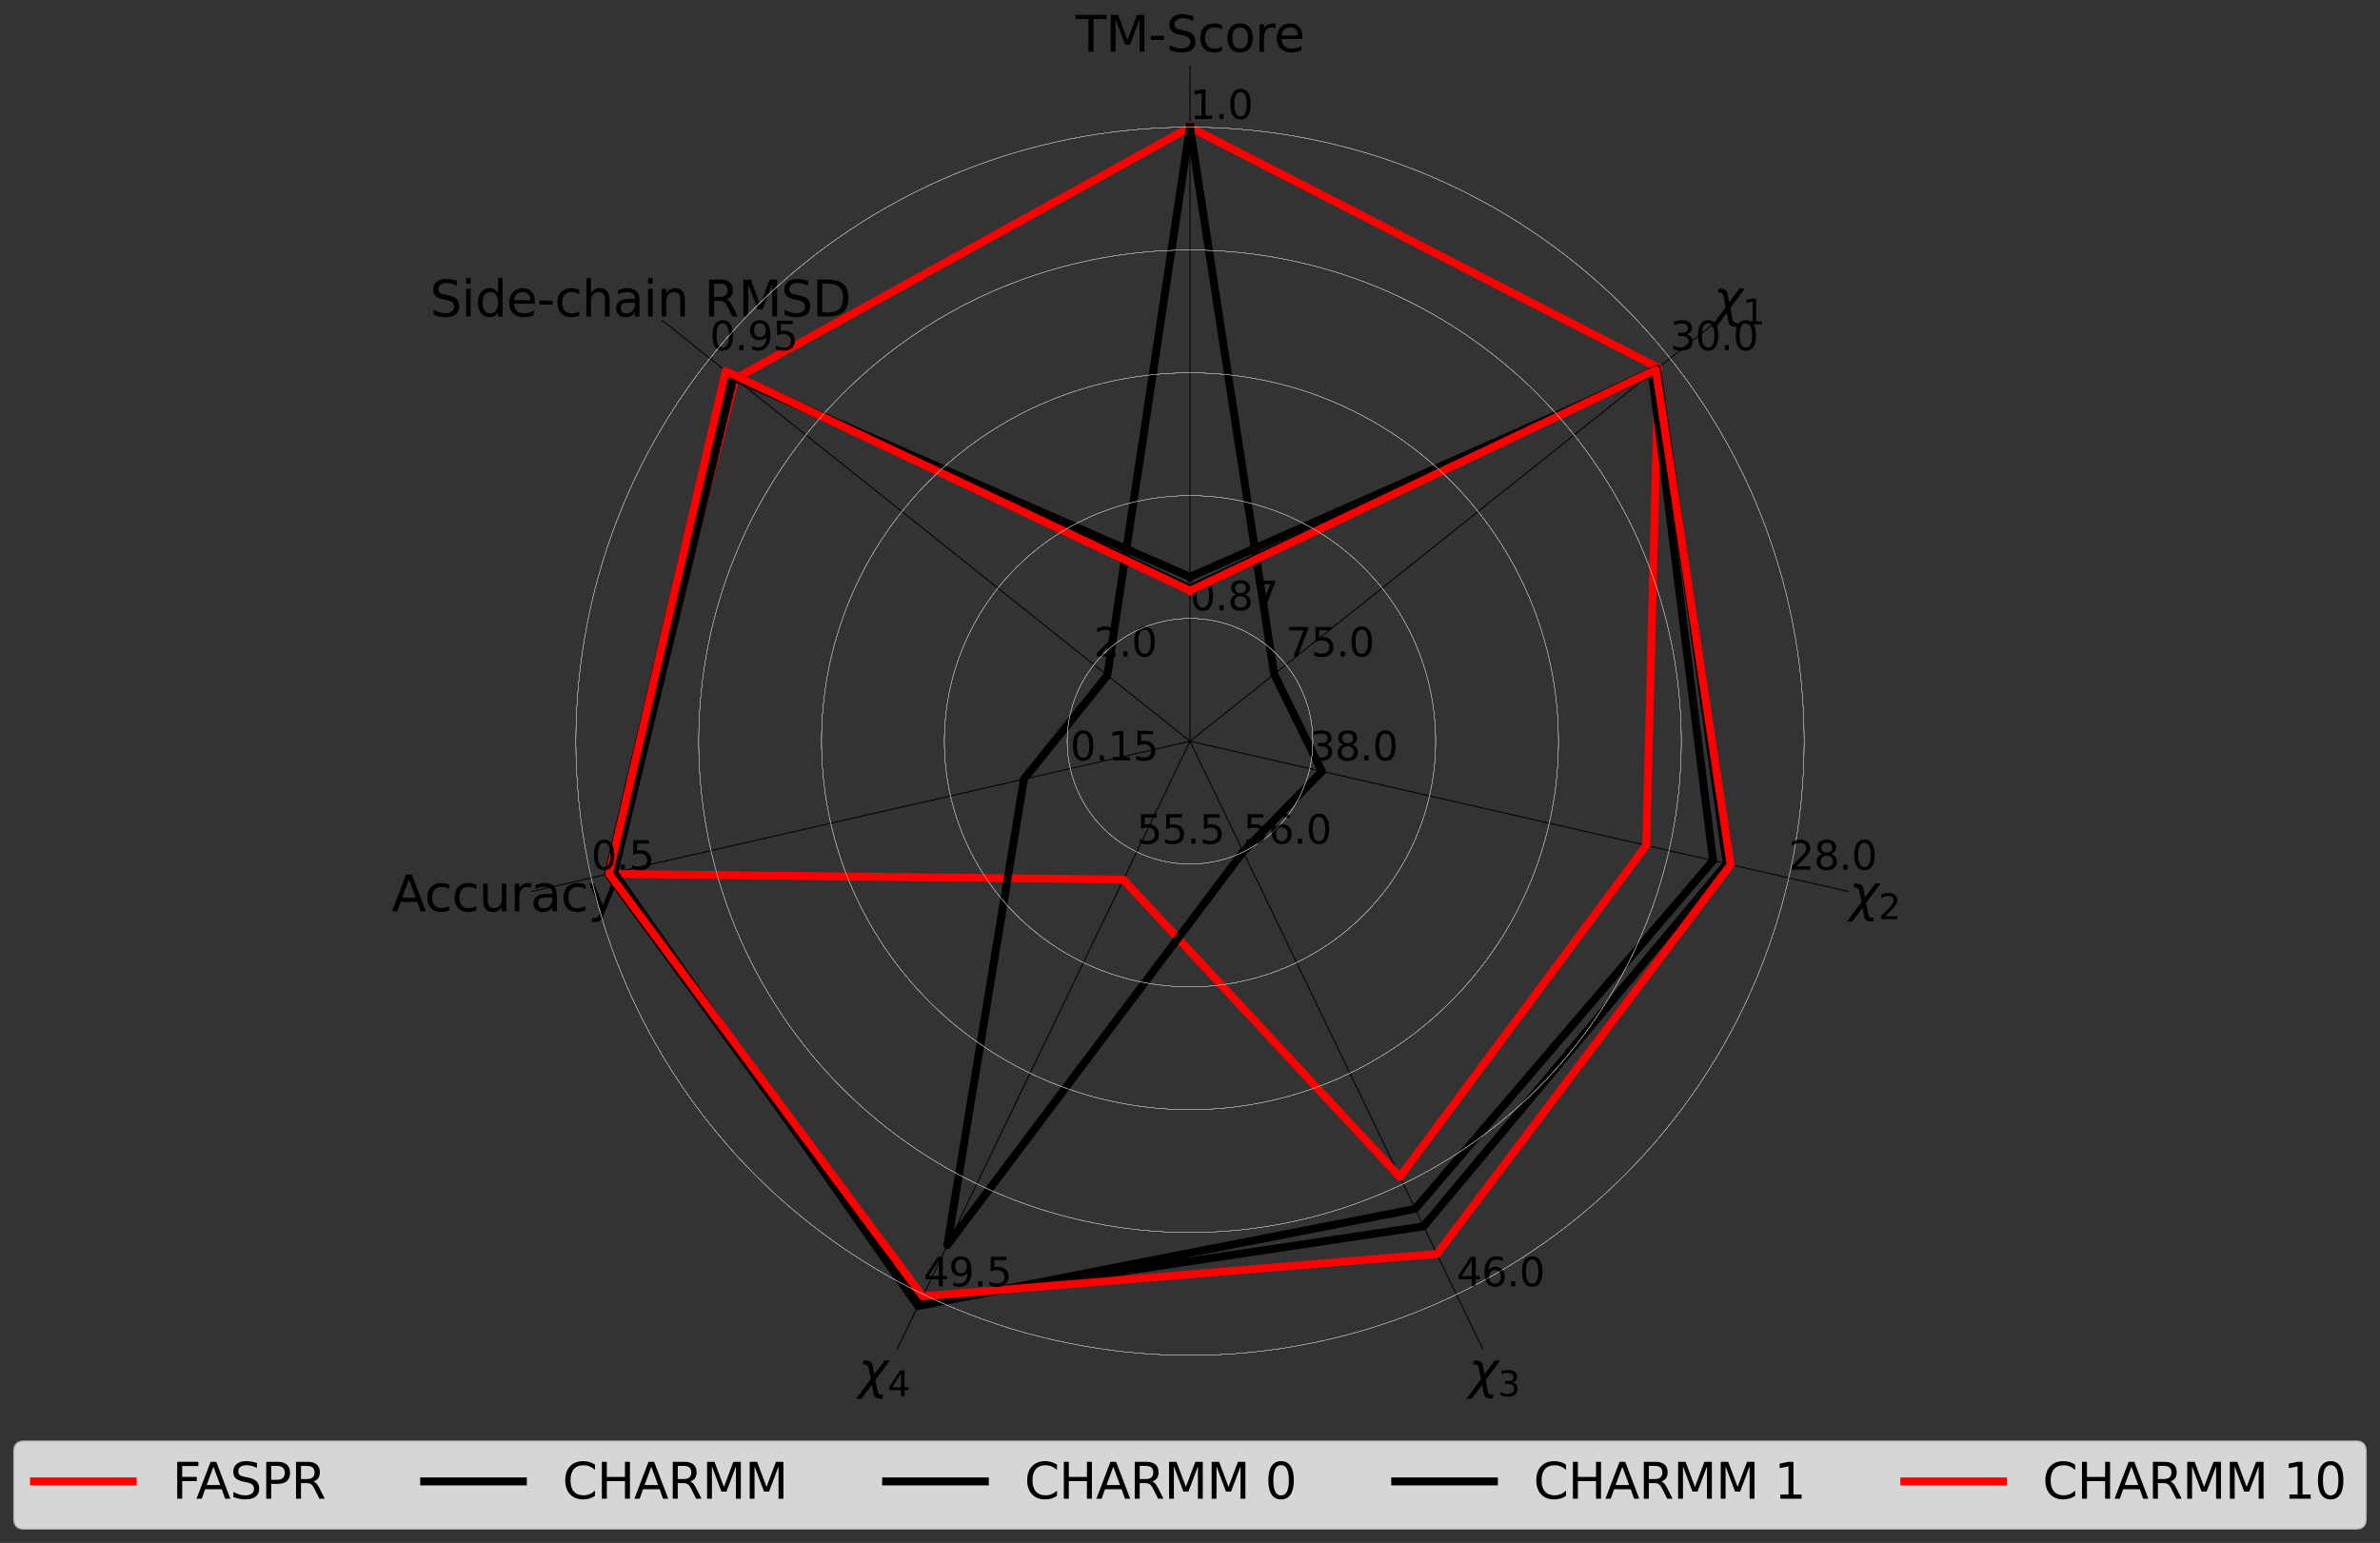 <?xml version="1.0" encoding="utf-8" standalone="no"?>
<!DOCTYPE svg PUBLIC "-//W3C//DTD SVG 1.1//EN"
  "http://www.w3.org/Graphics/SVG/1.1/DTD/svg11.dtd">
<svg xmlns:xlink="http://www.w3.org/1999/xlink" width="1204.861pt" height="781.193pt" viewBox="0 0 1204.861 781.193" xmlns="http://www.w3.org/2000/svg" version="1.1">
 <rect x="0" y="0" width="1204.861" height="781.193" fill="#333333" stroke="none"/>
 <defs>
  <style type="text/css">*{stroke-linejoin: round; stroke-linecap: butt}</style>
 </defs>
 <g id="figure_1">
  <g id="patch_1">
   <path d="M 0 781.193 
L 1204.861 781.193 
L 1204.861 0 
L 0 0 
L 0 781.193 
z
" style="fill: none"/>
  </g>
  <g id="axes_1">
   <g id="patch_2">
    <path d="M 944.43 375.298 
C 944.43 330.387 935.584 285.912 918.397 244.42 
C 901.211 202.928 876.018 165.224 844.261 133.467 
C 812.504 101.71 774.801 76.518 733.308 59.331 
C 691.816 42.144 647.341 33.298 602.43 33.298 
C 557.519 33.298 513.045 42.144 471.553 59.331 
C 430.06 76.518 392.357 101.71 360.6 133.467 
C 328.843 165.224 303.65 202.928 286.464 244.42 
C 269.277 285.912 260.43 330.387 260.43 375.298 
C 260.43 420.209 269.277 464.683 286.464 506.175 
C 303.65 547.668 328.843 585.371 360.6 617.128 
C 392.357 648.885 430.06 674.078 471.553 691.264 
C 513.045 708.451 557.519 717.298 602.43 717.298 
C 647.341 717.298 691.816 708.451 733.308 691.264 
C 774.801 674.078 812.504 648.885 844.261 617.128 
C 876.018 585.371 901.211 547.668 918.397 506.175 
C 935.584 464.683 944.43 420.209 944.43 375.298 
M 602.43 375.298 
C 602.43 375.298 602.43 375.298 602.43 375.298 
C 602.43 375.298 602.43 375.298 602.43 375.298 
C 602.43 375.298 602.43 375.298 602.43 375.298 
C 602.43 375.298 602.43 375.298 602.43 375.298 
C 602.43 375.298 602.43 375.298 602.43 375.298 
C 602.43 375.298 602.43 375.298 602.43 375.298 
C 602.43 375.298 602.43 375.298 602.43 375.298 
C 602.43 375.298 602.43 375.298 602.43 375.298 
C 602.43 375.298 602.43 375.298 602.43 375.298 
C 602.43 375.298 602.43 375.298 602.43 375.298 
C 602.43 375.298 602.43 375.298 602.43 375.298 
C 602.43 375.298 602.43 375.298 602.43 375.298 
C 602.43 375.298 602.43 375.298 602.43 375.298 
C 602.43 375.298 602.43 375.298 602.43 375.298 
C 602.43 375.298 602.43 375.298 602.43 375.298 
C 602.43 375.298 602.43 375.298 602.43 375.298 
M 944.43 375.298 
L 944.43 375.298 
z
" style="fill: none"/>
   </g>
   <g id="matplotlib.axis_1">
    <g id="xtick_1">
     <g id="line2d_1">
      <path d="M 602.43 375.298 
L 602.43 33.298 
" clip-path="url(#pa99479e463)" style="fill: none; stroke: #000000; stroke-width: 0.5; stroke-linecap: square"/>
     </g>
     <g id="text_1">
      <!-- TM-Score -->
      <g transform="translate(544.495 26.196) scale(0.25 -0.25)">
       <defs>
        <path id="DejaVuSans-54" d="M -19 4666 
L 3928 4666 
L 3928 4134 
L 2272 4134 
L 2272 0 
L 1638 0 
L 1638 4134 
L -19 4134 
L -19 4666 
z
" transform="scale(0.016)"/>
        <path id="DejaVuSans-4d" d="M 628 4666 
L 1569 4666 
L 2759 1491 
L 3956 4666 
L 4897 4666 
L 4897 0 
L 4281 0 
L 4281 4097 
L 3078 897 
L 2444 897 
L 1241 4097 
L 1241 0 
L 628 0 
L 628 4666 
z
" transform="scale(0.016)"/>
        <path id="DejaVuSans-2d" d="M 313 2009 
L 1997 2009 
L 1997 1497 
L 313 1497 
L 313 2009 
z
" transform="scale(0.016)"/>
        <path id="DejaVuSans-53" d="M 3425 4513 
L 3425 3897 
Q 3066 4069 2747 4153 
Q 2428 4238 2131 4238 
Q 1616 4238 1336 4038 
Q 1056 3838 1056 3469 
Q 1056 3159 1242 3001 
Q 1428 2844 1947 2747 
L 2328 2669 
Q 3034 2534 3370 2195 
Q 3706 1856 3706 1288 
Q 3706 609 3251 259 
Q 2797 -91 1919 -91 
Q 1588 -91 1214 -16 
Q 841 59 441 206 
L 441 856 
Q 825 641 1194 531 
Q 1563 422 1919 422 
Q 2459 422 2753 634 
Q 3047 847 3047 1241 
Q 3047 1584 2836 1778 
Q 2625 1972 2144 2069 
L 1759 2144 
Q 1053 2284 737 2584 
Q 422 2884 422 3419 
Q 422 4038 858 4394 
Q 1294 4750 2059 4750 
Q 2388 4750 2728 4690 
Q 3069 4631 3425 4513 
z
" transform="scale(0.016)"/>
        <path id="DejaVuSans-63" d="M 3122 3366 
L 3122 2828 
Q 2878 2963 2633 3030 
Q 2388 3097 2138 3097 
Q 1578 3097 1268 2742 
Q 959 2388 959 1747 
Q 959 1106 1268 751 
Q 1578 397 2138 397 
Q 2388 397 2633 464 
Q 2878 531 3122 666 
L 3122 134 
Q 2881 22 2623 -34 
Q 2366 -91 2075 -91 
Q 1284 -91 818 406 
Q 353 903 353 1747 
Q 353 2603 823 3093 
Q 1294 3584 2113 3584 
Q 2378 3584 2631 3529 
Q 2884 3475 3122 3366 
z
" transform="scale(0.016)"/>
        <path id="DejaVuSans-6f" d="M 1959 3097 
Q 1497 3097 1228 2736 
Q 959 2375 959 1747 
Q 959 1119 1226 758 
Q 1494 397 1959 397 
Q 2419 397 2687 759 
Q 2956 1122 2956 1747 
Q 2956 2369 2687 2733 
Q 2419 3097 1959 3097 
z
M 1959 3584 
Q 2709 3584 3137 3096 
Q 3566 2609 3566 1747 
Q 3566 888 3137 398 
Q 2709 -91 1959 -91 
Q 1206 -91 779 398 
Q 353 888 353 1747 
Q 353 2609 779 3096 
Q 1206 3584 1959 3584 
z
" transform="scale(0.016)"/>
        <path id="DejaVuSans-72" d="M 2631 2963 
Q 2534 3019 2420 3045 
Q 2306 3072 2169 3072 
Q 1681 3072 1420 2755 
Q 1159 2438 1159 1844 
L 1159 0 
L 581 0 
L 581 3500 
L 1159 3500 
L 1159 2956 
Q 1341 3275 1631 3429 
Q 1922 3584 2338 3584 
Q 2397 3584 2469 3576 
Q 2541 3569 2628 3553 
L 2631 2963 
z
" transform="scale(0.016)"/>
        <path id="DejaVuSans-65" d="M 3597 1894 
L 3597 1613 
L 953 1613 
Q 991 1019 1311 708 
Q 1631 397 2203 397 
Q 2534 397 2845 478 
Q 3156 559 3463 722 
L 3463 178 
Q 3153 47 2828 -22 
Q 2503 -91 2169 -91 
Q 1331 -91 842 396 
Q 353 884 353 1716 
Q 353 2575 817 3079 
Q 1281 3584 2069 3584 
Q 2775 3584 3186 3129 
Q 3597 2675 3597 1894 
z
M 3022 2063 
Q 3016 2534 2758 2815 
Q 2500 3097 2075 3097 
Q 1594 3097 1305 2825 
Q 1016 2553 972 2059 
L 3022 2063 
z
" transform="scale(0.016)"/>
       </defs>
       <use xlink:href="#DejaVuSans-54"/>
       <use xlink:href="#DejaVuSans-4d" x="61.084"/>
       <use xlink:href="#DejaVuSans-2d" x="147.363"/>
       <use xlink:href="#DejaVuSans-53" x="183.447"/>
       <use xlink:href="#DejaVuSans-63" x="246.924"/>
       <use xlink:href="#DejaVuSans-6f" x="301.904"/>
       <use xlink:href="#DejaVuSans-72" x="363.086"/>
       <use xlink:href="#DejaVuSans-65" x="401.949"/>
      </g>
     </g>
    </g>
    <g id="xtick_2">
     <g id="line2d_2">
      <path d="M 602.43 375.298 
L 335.044 162.064 
" clip-path="url(#pa99479e463)" style="fill: none; stroke: #000000; stroke-width: 0.5; stroke-linecap: square"/>
     </g>
     <g id="text_2">
      <!-- Side-chain RMSD -->
      <g transform="translate(217.7 160.234) scale(0.25 -0.25)">
       <defs>
        <path id="DejaVuSans-69" d="M 603 3500 
L 1178 3500 
L 1178 0 
L 603 0 
L 603 3500 
z
M 603 4863 
L 1178 4863 
L 1178 4134 
L 603 4134 
L 603 4863 
z
" transform="scale(0.016)"/>
        <path id="DejaVuSans-64" d="M 2906 2969 
L 2906 4863 
L 3481 4863 
L 3481 0 
L 2906 0 
L 2906 525 
Q 2725 213 2448 61 
Q 2172 -91 1784 -91 
Q 1150 -91 751 415 
Q 353 922 353 1747 
Q 353 2572 751 3078 
Q 1150 3584 1784 3584 
Q 2172 3584 2448 3432 
Q 2725 3281 2906 2969 
z
M 947 1747 
Q 947 1113 1208 752 
Q 1469 391 1925 391 
Q 2381 391 2643 752 
Q 2906 1113 2906 1747 
Q 2906 2381 2643 2742 
Q 2381 3103 1925 3103 
Q 1469 3103 1208 2742 
Q 947 2381 947 1747 
z
" transform="scale(0.016)"/>
        <path id="DejaVuSans-68" d="M 3513 2113 
L 3513 0 
L 2938 0 
L 2938 2094 
Q 2938 2591 2744 2837 
Q 2550 3084 2163 3084 
Q 1697 3084 1428 2787 
Q 1159 2491 1159 1978 
L 1159 0 
L 581 0 
L 581 4863 
L 1159 4863 
L 1159 2956 
Q 1366 3272 1645 3428 
Q 1925 3584 2291 3584 
Q 2894 3584 3203 3211 
Q 3513 2838 3513 2113 
z
" transform="scale(0.016)"/>
        <path id="DejaVuSans-61" d="M 2194 1759 
Q 1497 1759 1228 1600 
Q 959 1441 959 1056 
Q 959 750 1161 570 
Q 1363 391 1709 391 
Q 2188 391 2477 730 
Q 2766 1069 2766 1631 
L 2766 1759 
L 2194 1759 
z
M 3341 1997 
L 3341 0 
L 2766 0 
L 2766 531 
Q 2569 213 2275 61 
Q 1981 -91 1556 -91 
Q 1019 -91 701 211 
Q 384 513 384 1019 
Q 384 1609 779 1909 
Q 1175 2209 1959 2209 
L 2766 2209 
L 2766 2266 
Q 2766 2663 2505 2880 
Q 2244 3097 1772 3097 
Q 1472 3097 1187 3025 
Q 903 2953 641 2809 
L 641 3341 
Q 956 3463 1253 3523 
Q 1550 3584 1831 3584 
Q 2591 3584 2966 3190 
Q 3341 2797 3341 1997 
z
" transform="scale(0.016)"/>
        <path id="DejaVuSans-6e" d="M 3513 2113 
L 3513 0 
L 2938 0 
L 2938 2094 
Q 2938 2591 2744 2837 
Q 2550 3084 2163 3084 
Q 1697 3084 1428 2787 
Q 1159 2491 1159 1978 
L 1159 0 
L 581 0 
L 581 3500 
L 1159 3500 
L 1159 2956 
Q 1366 3272 1645 3428 
Q 1925 3584 2291 3584 
Q 2894 3584 3203 3211 
Q 3513 2838 3513 2113 
z
" transform="scale(0.016)"/>
        <path id="DejaVuSans-20" transform="scale(0.016)"/>
        <path id="DejaVuSans-52" d="M 2841 2188 
Q 3044 2119 3236 1894 
Q 3428 1669 3622 1275 
L 4263 0 
L 3584 0 
L 2988 1197 
Q 2756 1666 2539 1819 
Q 2322 1972 1947 1972 
L 1259 1972 
L 1259 0 
L 628 0 
L 628 4666 
L 2053 4666 
Q 2853 4666 3247 4331 
Q 3641 3997 3641 3322 
Q 3641 2881 3436 2590 
Q 3231 2300 2841 2188 
z
M 1259 4147 
L 1259 2491 
L 2053 2491 
Q 2509 2491 2742 2702 
Q 2975 2913 2975 3322 
Q 2975 3731 2742 3939 
Q 2509 4147 2053 4147 
L 1259 4147 
z
" transform="scale(0.016)"/>
        <path id="DejaVuSans-44" d="M 1259 4147 
L 1259 519 
L 2022 519 
Q 2988 519 3436 956 
Q 3884 1394 3884 2338 
Q 3884 3275 3436 3711 
Q 2988 4147 2022 4147 
L 1259 4147 
z
M 628 4666 
L 1925 4666 
Q 3281 4666 3915 4102 
Q 4550 3538 4550 2338 
Q 4550 1131 3912 565 
Q 3275 0 1925 0 
L 628 0 
L 628 4666 
z
" transform="scale(0.016)"/>
       </defs>
       <use xlink:href="#DejaVuSans-53"/>
       <use xlink:href="#DejaVuSans-69" x="63.477"/>
       <use xlink:href="#DejaVuSans-64" x="91.26"/>
       <use xlink:href="#DejaVuSans-65" x="154.736"/>
       <use xlink:href="#DejaVuSans-2d" x="216.26"/>
       <use xlink:href="#DejaVuSans-63" x="252.344"/>
       <use xlink:href="#DejaVuSans-68" x="307.324"/>
       <use xlink:href="#DejaVuSans-61" x="370.703"/>
       <use xlink:href="#DejaVuSans-69" x="431.982"/>
       <use xlink:href="#DejaVuSans-6e" x="459.766"/>
       <use xlink:href="#DejaVuSans-20" x="523.145"/>
       <use xlink:href="#DejaVuSans-52" x="554.932"/>
       <use xlink:href="#DejaVuSans-4d" x="624.414"/>
       <use xlink:href="#DejaVuSans-53" x="710.693"/>
       <use xlink:href="#DejaVuSans-44" x="774.17"/>
      </g>
     </g>
    </g>
    <g id="xtick_3">
     <g id="line2d_3">
      <path d="M 602.43 375.298 
L 269.005 451.4 
" clip-path="url(#pa99479e463)" style="fill: none; stroke: #000000; stroke-width: 0.5; stroke-linecap: square"/>
     </g>
     <g id="text_3">
      <!-- Accuracy -->
      <g transform="translate(198.286 461.414) scale(0.25 -0.25)">
       <defs>
        <path id="DejaVuSans-41" d="M 2188 4044 
L 1331 1722 
L 3047 1722 
L 2188 4044 
z
M 1831 4666 
L 2547 4666 
L 4325 0 
L 3669 0 
L 3244 1197 
L 1141 1197 
L 716 0 
L 50 0 
L 1831 4666 
z
" transform="scale(0.016)"/>
        <path id="DejaVuSans-75" d="M 544 1381 
L 544 3500 
L 1119 3500 
L 1119 1403 
Q 1119 906 1312 657 
Q 1506 409 1894 409 
Q 2359 409 2629 706 
Q 2900 1003 2900 1516 
L 2900 3500 
L 3475 3500 
L 3475 0 
L 2900 0 
L 2900 538 
Q 2691 219 2414 64 
Q 2138 -91 1772 -91 
Q 1169 -91 856 284 
Q 544 659 544 1381 
z
M 1991 3584 
L 1991 3584 
z
" transform="scale(0.016)"/>
        <path id="DejaVuSans-79" d="M 2059 -325 
Q 1816 -950 1584 -1140 
Q 1353 -1331 966 -1331 
L 506 -1331 
L 506 -850 
L 844 -850 
Q 1081 -850 1212 -737 
Q 1344 -625 1503 -206 
L 1606 56 
L 191 3500 
L 800 3500 
L 1894 763 
L 2988 3500 
L 3597 3500 
L 2059 -325 
z
" transform="scale(0.016)"/>
       </defs>
       <use xlink:href="#DejaVuSans-41"/>
       <use xlink:href="#DejaVuSans-63" x="66.658"/>
       <use xlink:href="#DejaVuSans-63" x="121.639"/>
       <use xlink:href="#DejaVuSans-75" x="176.619"/>
       <use xlink:href="#DejaVuSans-72" x="239.998"/>
       <use xlink:href="#DejaVuSans-61" x="281.111"/>
       <use xlink:href="#DejaVuSans-63" x="342.391"/>
       <use xlink:href="#DejaVuSans-79" x="397.371"/>
      </g>
     </g>
    </g>
    <g id="xtick_4">
     <g id="line2d_4">
      <path d="M 602.43 375.298 
L 454.042 683.429 
" clip-path="url(#pa99479e463)" style="fill: none; stroke: #000000; stroke-width: 0.5; stroke-linecap: square"/>
     </g>
     <g id="text_4">
      <!-- $\chi_4$ -->
      <g transform="translate(434.593 702.89) scale(0.25 -0.25)">
       <defs>
        <path id="DejaVuSans-Oblique-3c7" d="M 1922 -781 
L 1691 416 
L 394 -1334 
L -284 -1334 
L 1553 1141 
L 1269 2613 
Q 1194 3006 713 3006 
L 559 3006 
L 653 3500 
L 872 3494 
Q 1675 3472 1775 2950 
L 2006 1753 
L 3303 3503 
L 3981 3503 
L 2144 1028 
L 2428 -444 
Q 2503 -838 2984 -838 
L 3138 -838 
L 3044 -1331 
L 2825 -1325 
Q 2022 -1303 1922 -781 
z
" transform="scale(0.016)"/>
        <path id="DejaVuSans-34" d="M 2419 4116 
L 825 1625 
L 2419 1625 
L 2419 4116 
z
M 2253 4666 
L 3047 4666 
L 3047 1625 
L 3713 1625 
L 3713 1100 
L 3047 1100 
L 3047 0 
L 2419 0 
L 2419 1100 
L 313 1100 
L 313 1709 
L 2253 4666 
z
" transform="scale(0.016)"/>
       </defs>
       <use xlink:href="#DejaVuSans-Oblique-3c7" transform="translate(0 0.266)"/>
       <use xlink:href="#DejaVuSans-34" transform="translate(59.18 -16.141) scale(0.7)"/>
      </g>
     </g>
    </g>
    <g id="xtick_5">
     <g id="line2d_5">
      <path d="M 602.43 375.298 
L 750.819 683.429 
" clip-path="url(#pa99479e463)" style="fill: none; stroke: #000000; stroke-width: 0.5; stroke-linecap: square"/>
     </g>
     <g id="text_5">
      <!-- $\chi_3$ -->
      <g transform="translate(743.518 702.89) scale(0.25 -0.25)">
       <defs>
        <path id="DejaVuSans-33" d="M 2597 2516 
Q 3050 2419 3304 2112 
Q 3559 1806 3559 1356 
Q 3559 666 3084 287 
Q 2609 -91 1734 -91 
Q 1441 -91 1130 -33 
Q 819 25 488 141 
L 488 750 
Q 750 597 1062 519 
Q 1375 441 1716 441 
Q 2309 441 2620 675 
Q 2931 909 2931 1356 
Q 2931 1769 2642 2001 
Q 2353 2234 1838 2234 
L 1294 2234 
L 1294 2753 
L 1863 2753 
Q 2328 2753 2575 2939 
Q 2822 3125 2822 3475 
Q 2822 3834 2567 4026 
Q 2313 4219 1838 4219 
Q 1578 4219 1281 4162 
Q 984 4106 628 3988 
L 628 4550 
Q 988 4650 1302 4700 
Q 1616 4750 1894 4750 
Q 2613 4750 3031 4423 
Q 3450 4097 3450 3541 
Q 3450 3153 3228 2886 
Q 3006 2619 2597 2516 
z
" transform="scale(0.016)"/>
       </defs>
       <use xlink:href="#DejaVuSans-Oblique-3c7" transform="translate(0 0.266)"/>
       <use xlink:href="#DejaVuSans-33" transform="translate(59.18 -16.141) scale(0.7)"/>
      </g>
     </g>
    </g>
    <g id="xtick_6">
     <g id="line2d_6">
      <path d="M 602.43 375.298 
L 935.856 451.4 
" clip-path="url(#pa99479e463)" style="fill: none; stroke: #000000; stroke-width: 0.5; stroke-linecap: square"/>
     </g>
     <g id="text_6">
      <!-- $\chi_2$ -->
      <g transform="translate(936.13 461.363) scale(0.25 -0.25)">
       <defs>
        <path id="DejaVuSans-32" d="M 1228 531 
L 3431 531 
L 3431 0 
L 469 0 
L 469 531 
Q 828 903 1448 1529 
Q 2069 2156 2228 2338 
Q 2531 2678 2651 2914 
Q 2772 3150 2772 3378 
Q 2772 3750 2511 3984 
Q 2250 4219 1831 4219 
Q 1534 4219 1204 4116 
Q 875 4013 500 3803 
L 500 4441 
Q 881 4594 1212 4672 
Q 1544 4750 1819 4750 
Q 2544 4750 2975 4387 
Q 3406 4025 3406 3419 
Q 3406 3131 3298 2873 
Q 3191 2616 2906 2266 
Q 2828 2175 2409 1742 
Q 1991 1309 1228 531 
z
" transform="scale(0.016)"/>
       </defs>
       <use xlink:href="#DejaVuSans-Oblique-3c7" transform="translate(0 0.266)"/>
       <use xlink:href="#DejaVuSans-32" transform="translate(59.18 -16.141) scale(0.7)"/>
      </g>
     </g>
    </g>
    <g id="xtick_7">
     <g id="line2d_7">
      <path d="M 602.43 375.298 
L 869.817 162.064 
" clip-path="url(#pa99479e463)" style="fill: none; stroke: #000000; stroke-width: 0.5; stroke-linecap: square"/>
     </g>
     <g id="text_7">
      <!-- $\chi_1$ -->
      <g transform="translate(867.387 160.183) scale(0.25 -0.25)">
       <defs>
        <path id="DejaVuSans-31" d="M 794 531 
L 1825 531 
L 1825 4091 
L 703 3866 
L 703 4441 
L 1819 4666 
L 2450 4666 
L 2450 531 
L 3481 531 
L 3481 0 
L 794 0 
L 794 531 
z
" transform="scale(0.016)"/>
       </defs>
       <use xlink:href="#DejaVuSans-Oblique-3c7" transform="translate(0 0.266)"/>
       <use xlink:href="#DejaVuSans-31" transform="translate(59.18 -16.141) scale(0.7)"/>
      </g>
     </g>
    </g>
   </g>
   <g id="matplotlib.axis_2">
    <g id="ytick_1">
     <g id="line2d_8">
      <path d="M 664.612 375.298 
C 664.612 367.132 663.004 359.046 659.879 351.502 
C 656.754 343.958 652.174 337.102 646.4 331.328 
C 640.626 325.554 633.77 320.974 626.226 317.849 
C 618.682 314.724 610.596 313.116 602.43 313.116 
C 594.265 313.116 586.179 314.724 578.635 317.849 
C 571.09 320.974 564.235 325.554 558.461 331.328 
C 552.687 337.102 548.107 343.958 544.982 351.502 
C 541.857 359.046 540.249 367.132 540.249 375.298 
C 540.249 383.463 541.857 391.55 544.982 399.094 
C 548.107 406.638 552.687 413.493 558.461 419.267 
C 564.235 425.041 571.09 429.621 578.635 432.746 
C 586.179 435.871 594.265 437.479 602.43 437.479 
C 610.596 437.479 618.682 435.871 626.226 432.746 
C 633.77 429.621 640.626 425.041 646.4 419.267 
C 652.174 413.493 656.754 406.638 659.879 399.094 
C 663.004 391.55 664.612 383.463 664.612 375.298 
" clip-path="url(#pa99479e463)" style="fill: none; stroke: #b0b0b0; stroke-width: 0.1; stroke-linecap: square"/>
     </g>
     <g id="text_8">
      <!-- 0.87 -->
      <g transform="translate(602.43 308.956) scale(0.2 -0.2)">
       <defs>
        <path id="DejaVuSans-30" d="M 2034 4250 
Q 1547 4250 1301 3770 
Q 1056 3291 1056 2328 
Q 1056 1369 1301 889 
Q 1547 409 2034 409 
Q 2525 409 2770 889 
Q 3016 1369 3016 2328 
Q 3016 3291 2770 3770 
Q 2525 4250 2034 4250 
z
M 2034 4750 
Q 2819 4750 3233 4129 
Q 3647 3509 3647 2328 
Q 3647 1150 3233 529 
Q 2819 -91 2034 -91 
Q 1250 -91 836 529 
Q 422 1150 422 2328 
Q 422 3509 836 4129 
Q 1250 4750 2034 4750 
z
" transform="scale(0.016)"/>
        <path id="DejaVuSans-2e" d="M 684 794 
L 1344 794 
L 1344 0 
L 684 0 
L 684 794 
z
" transform="scale(0.016)"/>
        <path id="DejaVuSans-38" d="M 2034 2216 
Q 1584 2216 1326 1975 
Q 1069 1734 1069 1313 
Q 1069 891 1326 650 
Q 1584 409 2034 409 
Q 2484 409 2743 651 
Q 3003 894 3003 1313 
Q 3003 1734 2745 1975 
Q 2488 2216 2034 2216 
z
M 1403 2484 
Q 997 2584 770 2862 
Q 544 3141 544 3541 
Q 544 4100 942 4425 
Q 1341 4750 2034 4750 
Q 2731 4750 3128 4425 
Q 3525 4100 3525 3541 
Q 3525 3141 3298 2862 
Q 3072 2584 2669 2484 
Q 3125 2378 3379 2068 
Q 3634 1759 3634 1313 
Q 3634 634 3220 271 
Q 2806 -91 2034 -91 
Q 1263 -91 848 271 
Q 434 634 434 1313 
Q 434 1759 690 2068 
Q 947 2378 1403 2484 
z
M 1172 3481 
Q 1172 3119 1398 2916 
Q 1625 2713 2034 2713 
Q 2441 2713 2670 2916 
Q 2900 3119 2900 3481 
Q 2900 3844 2670 4047 
Q 2441 4250 2034 4250 
Q 1625 4250 1398 4047 
Q 1172 3844 1172 3481 
z
" transform="scale(0.016)"/>
        <path id="DejaVuSans-37" d="M 525 4666 
L 3525 4666 
L 3525 4397 
L 1831 0 
L 1172 0 
L 2766 4134 
L 525 4134 
L 525 4666 
z
" transform="scale(0.016)"/>
       </defs>
       <use xlink:href="#DejaVuSans-30"/>
       <use xlink:href="#DejaVuSans-2e" x="63.623"/>
       <use xlink:href="#DejaVuSans-38" x="95.41"/>
       <use xlink:href="#DejaVuSans-37" x="159.033"/>
      </g>
     </g>
    </g>
    <g id="ytick_2">
     <g id="line2d_9">
      <path d="M 726.794 375.298 
C 726.794 358.966 723.577 342.794 717.327 327.706 
C 711.078 312.618 701.917 298.907 690.369 287.359 
C 678.821 275.811 665.111 266.65 650.022 260.401 
C 634.934 254.151 618.762 250.934 602.43 250.934 
C 586.099 250.934 569.927 254.151 554.839 260.401 
C 539.75 266.65 526.04 275.811 514.492 287.359 
C 502.944 298.907 493.783 312.618 487.533 327.706 
C 481.284 342.794 478.067 358.966 478.067 375.298 
C 478.067 391.629 481.284 407.801 487.533 422.89 
C 493.783 437.978 502.944 451.688 514.492 463.236 
C 526.04 474.784 539.75 483.945 554.839 490.195 
C 569.927 496.444 586.099 499.661 602.43 499.661 
C 618.762 499.661 634.934 496.444 650.022 490.195 
C 665.111 483.945 678.821 474.784 690.369 463.236 
C 701.917 451.688 711.078 437.978 717.327 422.89 
C 723.577 407.801 726.794 391.629 726.794 375.298 
" clip-path="url(#pa99479e463)" style="fill: none; stroke: #b0b0b0; stroke-width: 0.1; stroke-linecap: square"/>
     </g>
    </g>
    <g id="ytick_3">
     <g id="line2d_10">
      <path d="M 788.976 375.298 
C 788.976 350.801 784.151 326.542 774.776 303.91 
C 765.401 281.278 751.66 260.712 734.338 243.39 
C 717.016 226.068 696.451 212.327 673.818 202.952 
C 651.186 193.578 626.927 188.752 602.43 188.752 
C 577.934 188.752 553.675 193.578 531.043 202.952 
C 508.41 212.327 487.845 226.068 470.523 243.39 
C 453.201 260.712 439.46 281.278 430.085 303.91 
C 420.71 326.542 415.885 350.801 415.885 375.298 
C 415.885 399.795 420.71 424.053 430.085 446.686 
C 439.46 469.318 453.201 489.883 470.523 507.205 
C 487.845 524.527 508.41 538.269 531.043 547.643 
C 553.675 557.018 577.934 561.843 602.43 561.843 
C 626.927 561.843 651.186 557.018 673.818 547.643 
C 696.451 538.269 717.016 524.527 734.338 507.205 
C 751.66 489.883 765.401 469.318 774.776 446.686 
C 784.151 424.053 788.976 399.795 788.976 375.298 
" clip-path="url(#pa99479e463)" style="fill: none; stroke: #b0b0b0; stroke-width: 0.1; stroke-linecap: square"/>
     </g>
    </g>
    <g id="ytick_4">
     <g id="line2d_11">
      <path d="M 851.158 375.298 
C 851.158 342.635 844.724 310.29 832.225 280.114 
C 819.725 249.938 801.403 222.517 778.307 199.421 
C 755.211 176.325 727.791 158.003 697.614 145.504 
C 667.438 133.004 635.093 126.57 602.43 126.57 
C 569.768 126.57 537.423 133.004 507.247 145.504 
C 477.07 158.003 449.65 176.325 426.554 199.421 
C 403.458 222.517 385.136 249.938 372.636 280.114 
C 360.137 310.29 353.703 342.635 353.703 375.298 
C 353.703 407.96 360.137 440.305 372.636 470.481 
C 385.136 500.658 403.458 528.078 426.554 551.174 
C 449.65 574.27 477.07 592.592 507.247 605.092 
C 537.423 617.591 569.768 624.025 602.43 624.025 
C 635.093 624.025 667.438 617.591 697.614 605.092 
C 727.791 592.592 755.211 574.27 778.307 551.174 
C 801.403 528.078 819.725 500.658 832.225 470.481 
C 844.724 440.305 851.158 407.96 851.158 375.298 
" clip-path="url(#pa99479e463)" style="fill: none; stroke: #b0b0b0; stroke-width: 0.1; stroke-linecap: square"/>
     </g>
    </g>
    <g id="ytick_5">
     <g id="line2d_12">
      <path d="M 913.34 375.298 
C 913.34 334.469 905.297 294.038 889.673 256.318 
C 874.049 218.598 851.146 184.322 822.276 155.452 
C 793.406 126.582 759.131 103.679 721.41 88.055 
C 683.69 72.431 643.259 64.389 602.43 64.389 
C 561.602 64.389 521.171 72.431 483.451 88.055 
C 445.73 103.679 411.454 126.582 382.585 155.452 
C 353.715 184.322 330.812 218.598 315.188 256.318 
C 299.564 294.038 291.521 334.469 291.521 375.298 
C 291.521 416.126 299.564 456.557 315.188 494.277 
C 330.812 531.998 353.715 566.274 382.585 595.144 
C 411.454 624.013 445.73 646.916 483.451 662.54 
C 521.171 678.164 561.602 686.207 602.43 686.207 
C 643.259 686.207 683.69 678.164 721.41 662.54 
C 759.131 646.916 793.406 624.013 822.276 595.144 
C 851.146 566.274 874.049 531.998 889.673 494.277 
C 905.297 456.557 913.34 416.126 913.34 375.298 
" clip-path="url(#pa99479e463)" style="fill: none; stroke: #b0b0b0; stroke-width: 0.1; stroke-linecap: square"/>
     </g>
     <g id="text_9">
      <!-- 1.0 -->
      <g transform="translate(602.43 60.229) scale(0.2 -0.2)">
       <use xlink:href="#DejaVuSans-31"/>
       <use xlink:href="#DejaVuSans-2e" x="63.623"/>
       <use xlink:href="#DejaVuSans-30" x="95.41"/>
      </g>
     </g>
    </g>
   </g>
   <g id="line2d_13">
    <path d="M 602.43 64.389 
L 372.219 191.71 
L 308.099 442.477 
L 568.71 445.319 
L 708.654 595.874 
L 833.417 428.019 
L 839.521 186.224 
L 602.43 64.389 
" clip-path="url(#pa99479e463)" style="fill: none; stroke: #ff0000; stroke-width: 4; stroke-linecap: square"/>
   </g>
   <g id="line2d_14">
    <path d="M 602.43 64.389 
L 560.588 341.93 
L 518.375 394.483 
L 479.597 630.363 
L 629.342 431.18 
L 669.215 390.541 
L 645.026 341.329 
L 602.43 64.389 
" clip-path="url(#pa99479e463)" style="fill: none; stroke: #000000; stroke-width: 4; stroke-linecap: square"/>
   </g>
   <g id="line2d_15">
    <path d="M 602.43 292.103 
L 371.367 191.031 
L 310.91 441.835 
L 464.711 661.274 
L 716.448 612.058 
L 867.234 435.737 
L 836.276 188.812 
L 602.43 292.103 
" clip-path="url(#pa99479e463)" style="fill: none; stroke: #000000; stroke-width: 4; stroke-linecap: square"/>
   </g>
   <g id="line2d_16">
    <path d="M 602.43 297.981 
L 367.664 188.077 
L 307.856 442.532 
L 465.793 659.027 
L 720.702 620.89 
L 874.145 437.315 
L 838.924 186.7 
L 602.43 297.981 
" clip-path="url(#pa99479e463)" style="fill: none; stroke: #000000; stroke-width: 4; stroke-linecap: square"/>
   </g>
   <g id="line2d_17">
    <path d="M 602.43 299.074 
L 367.39 187.859 
L 308.359 442.418 
L 467.09 656.335 
L 727.456 634.915 
L 876.103 437.762 
L 838.261 187.229 
L 602.43 299.074 
" clip-path="url(#pa99479e463)" style="fill: none; stroke: #ff0000; stroke-width: 4; stroke-linecap: square"/>
   </g>
   <g id="legend_1">
    <g id="patch_3">
     <path d="M 12.2 773.993 
L 1192.661 773.993 
Q 1197.661 773.993 1197.661 768.993 
L 1197.661 734.798 
Q 1197.661 729.798 1192.661 729.798 
L 12.2 729.798 
Q 7.2 729.798 7.2 734.798 
L 7.2 768.993 
Q 7.2 773.993 12.2 773.993 
z
" style="fill: #ffffff; opacity: 0.8; stroke: #cccccc; stroke-linejoin: miter"/>
    </g>
    <g id="line2d_18">
     <path d="M 17.2 750.044 
L 42.2 750.044 
L 67.2 750.044 
" style="fill: none; stroke: #ff0000; stroke-width: 4; stroke-linecap: square"/>
    </g>
    <g id="text_10">
     <!-- FASPR -->
     <g transform="translate(87.2 758.794) scale(0.25 -0.25)">
      <defs>
       <path id="DejaVuSans-46" d="M 628 4666 
L 3309 4666 
L 3309 4134 
L 1259 4134 
L 1259 2759 
L 3109 2759 
L 3109 2228 
L 1259 2228 
L 1259 0 
L 628 0 
L 628 4666 
z
" transform="scale(0.016)"/>
       <path id="DejaVuSans-50" d="M 1259 4147 
L 1259 2394 
L 2053 2394 
Q 2494 2394 2734 2622 
Q 2975 2850 2975 3272 
Q 2975 3691 2734 3919 
Q 2494 4147 2053 4147 
L 1259 4147 
z
M 628 4666 
L 2053 4666 
Q 2838 4666 3239 4311 
Q 3641 3956 3641 3272 
Q 3641 2581 3239 2228 
Q 2838 1875 2053 1875 
L 1259 1875 
L 1259 0 
L 628 0 
L 628 4666 
z
" transform="scale(0.016)"/>
      </defs>
      <use xlink:href="#DejaVuSans-46"/>
      <use xlink:href="#DejaVuSans-41" x="48.395"/>
      <use xlink:href="#DejaVuSans-53" x="116.803"/>
      <use xlink:href="#DejaVuSans-50" x="180.279"/>
      <use xlink:href="#DejaVuSans-52" x="240.582"/>
     </g>
    </g>
    <g id="line2d_19">
     <path d="M 214.716 750.044 
L 239.716 750.044 
L 264.716 750.044 
" style="fill: none; stroke: #000000; stroke-width: 4; stroke-linecap: square"/>
    </g>
    <g id="text_11">
     <!-- CHARMM -->
     <g transform="translate(284.716 758.794) scale(0.25 -0.25)">
      <defs>
       <path id="DejaVuSans-43" d="M 4122 4306 
L 4122 3641 
Q 3803 3938 3442 4084 
Q 3081 4231 2675 4231 
Q 1875 4231 1450 3742 
Q 1025 3253 1025 2328 
Q 1025 1406 1450 917 
Q 1875 428 2675 428 
Q 3081 428 3442 575 
Q 3803 722 4122 1019 
L 4122 359 
Q 3791 134 3420 21 
Q 3050 -91 2638 -91 
Q 1578 -91 968 557 
Q 359 1206 359 2328 
Q 359 3453 968 4101 
Q 1578 4750 2638 4750 
Q 3056 4750 3426 4639 
Q 3797 4528 4122 4306 
z
" transform="scale(0.016)"/>
       <path id="DejaVuSans-48" d="M 628 4666 
L 1259 4666 
L 1259 2753 
L 3553 2753 
L 3553 4666 
L 4184 4666 
L 4184 0 
L 3553 0 
L 3553 2222 
L 1259 2222 
L 1259 0 
L 628 0 
L 628 4666 
z
" transform="scale(0.016)"/>
      </defs>
      <use xlink:href="#DejaVuSans-43"/>
      <use xlink:href="#DejaVuSans-48" x="69.824"/>
      <use xlink:href="#DejaVuSans-41" x="145.02"/>
      <use xlink:href="#DejaVuSans-52" x="213.428"/>
      <use xlink:href="#DejaVuSans-4d" x="282.91"/>
      <use xlink:href="#DejaVuSans-4d" x="369.189"/>
     </g>
    </g>
    <g id="line2d_20">
     <path d="M 448.587 750.044 
L 473.587 750.044 
L 498.587 750.044 
" style="fill: none; stroke: #000000; stroke-width: 4; stroke-linecap: square"/>
    </g>
    <g id="text_12">
     <!-- CHARMM 0 -->
     <g transform="translate(518.587 758.794) scale(0.25 -0.25)">
      <use xlink:href="#DejaVuSans-43"/>
      <use xlink:href="#DejaVuSans-48" x="69.824"/>
      <use xlink:href="#DejaVuSans-41" x="145.02"/>
      <use xlink:href="#DejaVuSans-52" x="213.428"/>
      <use xlink:href="#DejaVuSans-4d" x="282.91"/>
      <use xlink:href="#DejaVuSans-4d" x="369.189"/>
      <use xlink:href="#DejaVuSans-20" x="455.469"/>
      <use xlink:href="#DejaVuSans-30" x="487.256"/>
     </g>
    </g>
    <g id="line2d_21">
     <path d="M 706.309 750.044 
L 731.309 750.044 
L 756.309 750.044 
" style="fill: none; stroke: #000000; stroke-width: 4; stroke-linecap: square"/>
    </g>
    <g id="text_13">
     <!-- CHARMM 1 -->
     <g transform="translate(776.309 758.794) scale(0.25 -0.25)">
      <use xlink:href="#DejaVuSans-43"/>
      <use xlink:href="#DejaVuSans-48" x="69.824"/>
      <use xlink:href="#DejaVuSans-41" x="145.02"/>
      <use xlink:href="#DejaVuSans-52" x="213.428"/>
      <use xlink:href="#DejaVuSans-4d" x="282.91"/>
      <use xlink:href="#DejaVuSans-4d" x="369.189"/>
      <use xlink:href="#DejaVuSans-20" x="455.469"/>
      <use xlink:href="#DejaVuSans-31" x="487.256"/>
     </g>
    </g>
    <g id="line2d_22">
     <path d="M 964.032 750.044 
L 989.032 750.044 
L 1014.032 750.044 
" style="fill: none; stroke: #ff0000; stroke-width: 4; stroke-linecap: square"/>
    </g>
    <g id="text_14">
     <!-- CHARMM 10 -->
     <g transform="translate(1034.032 758.794) scale(0.25 -0.25)">
      <use xlink:href="#DejaVuSans-43"/>
      <use xlink:href="#DejaVuSans-48" x="69.824"/>
      <use xlink:href="#DejaVuSans-41" x="145.02"/>
      <use xlink:href="#DejaVuSans-52" x="213.428"/>
      <use xlink:href="#DejaVuSans-4d" x="282.91"/>
      <use xlink:href="#DejaVuSans-4d" x="369.189"/>
      <use xlink:href="#DejaVuSans-20" x="455.469"/>
      <use xlink:href="#DejaVuSans-31" x="487.256"/>
      <use xlink:href="#DejaVuSans-30" x="550.879"/>
     </g>
    </g>
   </g>
  </g>
  <g id="axes_2">
   <g id="matplotlib.axis_3">
    <g id="ytick_6">
     <g id="line2d_23">
      <path d="M 664.612 375.298 
C 664.612 367.132 663.004 359.046 659.879 351.502 
C 656.754 343.958 652.174 337.102 646.4 331.328 
C 640.626 325.554 633.77 320.974 626.226 317.849 
C 618.682 314.724 610.596 313.116 602.43 313.116 
C 594.265 313.116 586.179 314.724 578.635 317.849 
C 571.09 320.974 564.235 325.554 558.461 331.328 
C 552.687 337.102 548.107 343.958 544.982 351.502 
C 541.857 359.046 540.249 367.132 540.249 375.298 
C 540.249 383.463 541.857 391.55 544.982 399.094 
C 548.107 406.638 552.687 413.493 558.461 419.267 
C 564.235 425.041 571.09 429.621 578.635 432.746 
C 586.179 435.871 594.265 437.479 602.43 437.479 
C 610.596 437.479 618.682 435.871 626.226 432.746 
C 633.77 429.621 640.626 425.041 646.4 419.267 
C 652.174 413.493 656.754 406.638 659.879 399.094 
C 663.004 391.55 664.612 383.463 664.612 375.298 
" clip-path="url(#p44e5582215)" style="fill: none; stroke: #b0b0b0; stroke-width: 0.1; stroke-linecap: square"/>
     </g>
     <g id="text_15">
      <!-- 2.0 -->
      <g transform="translate(553.815 332.369) scale(0.2 -0.2)">
       <use xlink:href="#DejaVuSans-32"/>
       <use xlink:href="#DejaVuSans-2e" x="63.623"/>
       <use xlink:href="#DejaVuSans-30" x="95.41"/>
      </g>
     </g>
    </g>
    <g id="ytick_7">
     <g id="line2d_24">
      <path d="M 726.794 375.298 
C 726.794 358.966 723.577 342.794 717.327 327.706 
C 711.078 312.618 701.917 298.907 690.369 287.359 
C 678.821 275.811 665.111 266.65 650.022 260.401 
C 634.934 254.151 618.762 250.934 602.43 250.934 
C 586.099 250.934 569.927 254.151 554.839 260.401 
C 539.75 266.65 526.04 275.811 514.492 287.359 
C 502.944 298.907 493.783 312.618 487.533 327.706 
C 481.284 342.794 478.067 358.966 478.067 375.298 
C 478.067 391.629 481.284 407.801 487.533 422.89 
C 493.783 437.978 502.944 451.688 514.492 463.236 
C 526.04 474.784 539.75 483.945 554.839 490.195 
C 569.927 496.444 586.099 499.661 602.43 499.661 
C 618.762 499.661 634.934 496.444 650.022 490.195 
C 665.111 483.945 678.821 474.784 690.369 463.236 
C 701.917 451.688 711.078 437.978 717.327 422.89 
C 723.577 407.801 726.794 391.629 726.794 375.298 
" clip-path="url(#p44e5582215)" style="fill: none; stroke: #b0b0b0; stroke-width: 0.1; stroke-linecap: square"/>
     </g>
    </g>
    <g id="ytick_8">
     <g id="line2d_25">
      <path d="M 788.976 375.298 
C 788.976 350.801 784.151 326.542 774.776 303.91 
C 765.401 281.278 751.66 260.712 734.338 243.39 
C 717.016 226.068 696.451 212.327 673.818 202.952 
C 651.186 193.578 626.927 188.752 602.43 188.752 
C 577.934 188.752 553.675 193.578 531.043 202.952 
C 508.41 212.327 487.845 226.068 470.523 243.39 
C 453.201 260.712 439.46 281.278 430.085 303.91 
C 420.71 326.542 415.885 350.801 415.885 375.298 
C 415.885 399.795 420.71 424.053 430.085 446.686 
C 439.46 469.318 453.201 489.883 470.523 507.205 
C 487.845 524.527 508.41 538.269 531.043 547.643 
C 553.675 557.018 577.934 561.843 602.43 561.843 
C 626.927 561.843 651.186 557.018 673.818 547.643 
C 696.451 538.269 717.016 524.527 734.338 507.205 
C 751.66 489.883 765.401 469.318 774.776 446.686 
C 784.151 424.053 788.976 399.795 788.976 375.298 
" clip-path="url(#p44e5582215)" style="fill: none; stroke: #b0b0b0; stroke-width: 0.1; stroke-linecap: square"/>
     </g>
    </g>
    <g id="ytick_9">
     <g id="line2d_26">
      <path d="M 851.158 375.298 
C 851.158 342.635 844.724 310.29 832.225 280.114 
C 819.725 249.938 801.403 222.517 778.307 199.421 
C 755.211 176.325 727.791 158.003 697.614 145.504 
C 667.438 133.004 635.093 126.57 602.43 126.57 
C 569.768 126.57 537.423 133.004 507.247 145.504 
C 477.07 158.003 449.65 176.325 426.554 199.421 
C 403.458 222.517 385.136 249.938 372.636 280.114 
C 360.137 310.29 353.703 342.635 353.703 375.298 
C 353.703 407.96 360.137 440.305 372.636 470.481 
C 385.136 500.658 403.458 528.078 426.554 551.174 
C 449.65 574.27 477.07 592.592 507.247 605.092 
C 537.423 617.591 569.768 624.025 602.43 624.025 
C 635.093 624.025 667.438 617.591 697.614 605.092 
C 727.791 592.592 755.211 574.27 778.307 551.174 
C 801.403 528.078 819.725 500.658 832.225 470.481 
C 844.724 440.305 851.158 407.96 851.158 375.298 
" clip-path="url(#p44e5582215)" style="fill: none; stroke: #b0b0b0; stroke-width: 0.1; stroke-linecap: square"/>
     </g>
    </g>
    <g id="ytick_10">
     <g id="line2d_27">
      <path d="M 913.34 375.298 
C 913.34 334.469 905.297 294.038 889.673 256.318 
C 874.049 218.598 851.146 184.322 822.276 155.452 
C 793.406 126.582 759.131 103.679 721.41 88.055 
C 683.69 72.431 643.259 64.389 602.43 64.389 
C 561.602 64.389 521.171 72.431 483.451 88.055 
C 445.73 103.679 411.454 126.582 382.585 155.452 
C 353.715 184.322 330.812 218.598 315.188 256.318 
C 299.564 294.038 291.521 334.469 291.521 375.298 
C 291.521 416.126 299.564 456.557 315.188 494.277 
C 330.812 531.998 353.715 566.274 382.585 595.144 
C 411.454 624.013 445.73 646.916 483.451 662.54 
C 521.171 678.164 561.602 686.207 602.43 686.207 
C 643.259 686.207 683.69 678.164 721.41 662.54 
C 759.131 646.916 793.406 624.013 822.276 595.144 
C 851.146 566.274 874.049 531.998 889.673 494.277 
C 905.297 456.557 913.34 416.126 913.34 375.298 
" clip-path="url(#p44e5582215)" style="fill: none; stroke: #b0b0b0; stroke-width: 0.1; stroke-linecap: square"/>
     </g>
     <g id="text_16">
      <!-- 0.95 -->
      <g transform="translate(359.352 177.29) scale(0.2 -0.2)">
       <defs>
        <path id="DejaVuSans-39" d="M 703 97 
L 703 672 
Q 941 559 1184 500 
Q 1428 441 1663 441 
Q 2288 441 2617 861 
Q 2947 1281 2994 2138 
Q 2813 1869 2534 1725 
Q 2256 1581 1919 1581 
Q 1219 1581 811 2004 
Q 403 2428 403 3163 
Q 403 3881 828 4315 
Q 1253 4750 1959 4750 
Q 2769 4750 3195 4129 
Q 3622 3509 3622 2328 
Q 3622 1225 3098 567 
Q 2575 -91 1691 -91 
Q 1453 -91 1209 -44 
Q 966 3 703 97 
z
M 1959 2075 
Q 2384 2075 2632 2365 
Q 2881 2656 2881 3163 
Q 2881 3666 2632 3958 
Q 2384 4250 1959 4250 
Q 1534 4250 1286 3958 
Q 1038 3666 1038 3163 
Q 1038 2656 1286 2365 
Q 1534 2075 1959 2075 
z
" transform="scale(0.016)"/>
        <path id="DejaVuSans-35" d="M 691 4666 
L 3169 4666 
L 3169 4134 
L 1269 4134 
L 1269 2991 
Q 1406 3038 1543 3061 
Q 1681 3084 1819 3084 
Q 2600 3084 3056 2656 
Q 3513 2228 3513 1497 
Q 3513 744 3044 326 
Q 2575 -91 1722 -91 
Q 1428 -91 1123 -41 
Q 819 9 494 109 
L 494 744 
Q 775 591 1075 516 
Q 1375 441 1709 441 
Q 2250 441 2565 725 
Q 2881 1009 2881 1497 
Q 2881 1984 2565 2268 
Q 2250 2553 1709 2553 
Q 1456 2553 1204 2497 
Q 953 2441 691 2322 
L 691 4666 
z
" transform="scale(0.016)"/>
       </defs>
       <use xlink:href="#DejaVuSans-30"/>
       <use xlink:href="#DejaVuSans-2e" x="63.623"/>
       <use xlink:href="#DejaVuSans-39" x="95.41"/>
       <use xlink:href="#DejaVuSans-35" x="159.033"/>
      </g>
     </g>
    </g>
   </g>
  </g>
  <g id="axes_3">
   <g id="matplotlib.axis_4">
    <g id="ytick_11">
     <g id="line2d_28">
      <path d="M 664.612 375.298 
C 664.612 367.132 663.004 359.046 659.879 351.502 
C 656.754 343.958 652.174 337.102 646.4 331.328 
C 640.626 325.554 633.77 320.974 626.226 317.849 
C 618.682 314.724 610.596 313.116 602.43 313.116 
C 594.265 313.116 586.179 314.724 578.635 317.849 
C 571.09 320.974 564.235 325.554 558.461 331.328 
C 552.687 337.102 548.107 343.958 544.982 351.502 
C 541.857 359.046 540.249 367.132 540.249 375.298 
C 540.249 383.463 541.857 391.55 544.982 399.094 
C 548.107 406.638 552.687 413.493 558.461 419.267 
C 564.235 425.041 571.09 429.621 578.635 432.746 
C 586.179 435.871 594.265 437.479 602.43 437.479 
C 610.596 437.479 618.682 435.871 626.226 432.746 
C 633.77 429.621 640.626 425.041 646.4 419.267 
C 652.174 413.493 656.754 406.638 659.879 399.094 
C 663.004 391.55 664.612 383.463 664.612 375.298 
" clip-path="url(#p33569497e2)" style="fill: none; stroke: #b0b0b0; stroke-width: 0.1; stroke-linecap: square"/>
     </g>
     <g id="text_17">
      <!-- 0.15 -->
      <g transform="translate(541.808 384.975) scale(0.2 -0.2)">
       <use xlink:href="#DejaVuSans-30"/>
       <use xlink:href="#DejaVuSans-2e" x="63.623"/>
       <use xlink:href="#DejaVuSans-31" x="95.41"/>
       <use xlink:href="#DejaVuSans-35" x="159.033"/>
      </g>
     </g>
    </g>
    <g id="ytick_12">
     <g id="line2d_29">
      <path d="M 726.794 375.298 
C 726.794 358.966 723.577 342.794 717.327 327.706 
C 711.078 312.618 701.917 298.907 690.369 287.359 
C 678.821 275.811 665.111 266.65 650.022 260.401 
C 634.934 254.151 618.762 250.934 602.43 250.934 
C 586.099 250.934 569.927 254.151 554.839 260.401 
C 539.75 266.65 526.04 275.811 514.492 287.359 
C 502.944 298.907 493.783 312.618 487.533 327.706 
C 481.284 342.794 478.067 358.966 478.067 375.298 
C 478.067 391.629 481.284 407.801 487.533 422.89 
C 493.783 437.978 502.944 451.688 514.492 463.236 
C 526.04 474.784 539.75 483.945 554.839 490.195 
C 569.927 496.444 586.099 499.661 602.43 499.661 
C 618.762 499.661 634.934 496.444 650.022 490.195 
C 665.111 483.945 678.821 474.784 690.369 463.236 
C 701.917 451.688 711.078 437.978 717.327 422.89 
C 723.577 407.801 726.794 391.629 726.794 375.298 
" clip-path="url(#p33569497e2)" style="fill: none; stroke: #b0b0b0; stroke-width: 0.1; stroke-linecap: square"/>
     </g>
    </g>
    <g id="ytick_13">
     <g id="line2d_30">
      <path d="M 788.976 375.298 
C 788.976 350.801 784.151 326.542 774.776 303.91 
C 765.401 281.278 751.66 260.712 734.338 243.39 
C 717.016 226.068 696.451 212.327 673.818 202.952 
C 651.186 193.578 626.927 188.752 602.43 188.752 
C 577.934 188.752 553.675 193.578 531.043 202.952 
C 508.41 212.327 487.845 226.068 470.523 243.39 
C 453.201 260.712 439.46 281.278 430.085 303.91 
C 420.71 326.542 415.885 350.801 415.885 375.298 
C 415.885 399.795 420.71 424.053 430.085 446.686 
C 439.46 469.318 453.201 489.883 470.523 507.205 
C 487.845 524.527 508.41 538.269 531.043 547.643 
C 553.675 557.018 577.934 561.843 602.43 561.843 
C 626.927 561.843 651.186 557.018 673.818 547.643 
C 696.451 538.269 717.016 524.527 734.338 507.205 
C 751.66 489.883 765.401 469.318 774.776 446.686 
C 784.151 424.053 788.976 399.795 788.976 375.298 
" clip-path="url(#p33569497e2)" style="fill: none; stroke: #b0b0b0; stroke-width: 0.1; stroke-linecap: square"/>
     </g>
    </g>
    <g id="ytick_14">
     <g id="line2d_31">
      <path d="M 851.158 375.298 
C 851.158 342.635 844.724 310.29 832.225 280.114 
C 819.725 249.938 801.403 222.517 778.307 199.421 
C 755.211 176.325 727.791 158.003 697.614 145.504 
C 667.438 133.004 635.093 126.57 602.43 126.57 
C 569.768 126.57 537.423 133.004 507.247 145.504 
C 477.07 158.003 449.65 176.325 426.554 199.421 
C 403.458 222.517 385.136 249.938 372.636 280.114 
C 360.137 310.29 353.703 342.635 353.703 375.298 
C 353.703 407.96 360.137 440.305 372.636 470.481 
C 385.136 500.658 403.458 528.078 426.554 551.174 
C 449.65 574.27 477.07 592.592 507.247 605.092 
C 537.423 617.591 569.768 624.025 602.43 624.025 
C 635.093 624.025 667.438 617.591 697.614 605.092 
C 727.791 592.592 755.211 574.27 778.307 551.174 
C 801.403 528.078 819.725 500.658 832.225 470.481 
C 844.724 440.305 851.158 407.96 851.158 375.298 
" clip-path="url(#p33569497e2)" style="fill: none; stroke: #b0b0b0; stroke-width: 0.1; stroke-linecap: square"/>
     </g>
    </g>
    <g id="ytick_15">
     <g id="line2d_32">
      <path d="M 913.34 375.298 
C 913.34 334.469 905.297 294.038 889.673 256.318 
C 874.049 218.598 851.146 184.322 822.276 155.452 
C 793.406 126.582 759.131 103.679 721.41 88.055 
C 683.69 72.431 643.259 64.389 602.43 64.389 
C 561.602 64.389 521.171 72.431 483.451 88.055 
C 445.73 103.679 411.454 126.582 382.585 155.452 
C 353.715 184.322 330.812 218.598 315.188 256.318 
C 299.564 294.038 291.521 334.469 291.521 375.298 
C 291.521 416.126 299.564 456.557 315.188 494.277 
C 330.812 531.998 353.715 566.274 382.585 595.144 
C 411.454 624.013 445.73 646.916 483.451 662.54 
C 521.171 678.164 561.602 686.207 602.43 686.207 
C 643.259 686.207 683.69 678.164 721.41 662.54 
C 759.131 646.916 793.406 624.013 822.276 595.144 
C 851.146 566.274 874.049 531.998 889.673 494.277 
C 905.297 456.557 913.34 416.126 913.34 375.298 
" clip-path="url(#p33569497e2)" style="fill: none; stroke: #b0b0b0; stroke-width: 0.1; stroke-linecap: square"/>
     </g>
     <g id="text_18">
      <!-- 0.5 -->
      <g transform="translate(299.317 440.322) scale(0.2 -0.2)">
       <use xlink:href="#DejaVuSans-30"/>
       <use xlink:href="#DejaVuSans-2e" x="63.623"/>
       <use xlink:href="#DejaVuSans-35" x="95.41"/>
      </g>
     </g>
    </g>
   </g>
  </g>
  <g id="axes_4">
   <g id="matplotlib.axis_5">
    <g id="ytick_16">
     <g id="line2d_33">
      <path d="M 664.612 375.298 
C 664.612 367.132 663.004 359.046 659.879 351.502 
C 656.754 343.958 652.174 337.102 646.4 331.328 
C 640.626 325.554 633.77 320.974 626.226 317.849 
C 618.682 314.724 610.596 313.116 602.43 313.116 
C 594.265 313.116 586.179 314.724 578.635 317.849 
C 571.09 320.974 564.235 325.554 558.461 331.328 
C 552.687 337.102 548.107 343.958 544.982 351.502 
C 541.857 359.046 540.249 367.132 540.249 375.298 
C 540.249 383.463 541.857 391.55 544.982 399.094 
C 548.107 406.638 552.687 413.493 558.461 419.267 
C 564.235 425.041 571.09 429.621 578.635 432.746 
C 586.179 435.871 594.265 437.479 602.43 437.479 
C 610.596 437.479 618.682 435.871 626.226 432.746 
C 633.77 429.621 640.626 425.041 646.4 419.267 
C 652.174 413.493 656.754 406.638 659.879 399.094 
C 663.004 391.55 664.612 383.463 664.612 375.298 
" clip-path="url(#p7245d2c6a2)" style="fill: none; stroke: #b0b0b0; stroke-width: 0.1; stroke-linecap: square"/>
     </g>
     <g id="text_19">
      <!-- 55.5 -->
      <g transform="translate(575.451 427.162) scale(0.2 -0.2)">
       <use xlink:href="#DejaVuSans-35"/>
       <use xlink:href="#DejaVuSans-35" x="63.623"/>
       <use xlink:href="#DejaVuSans-2e" x="127.246"/>
       <use xlink:href="#DejaVuSans-35" x="159.033"/>
      </g>
     </g>
    </g>
    <g id="ytick_17">
     <g id="line2d_34">
      <path d="M 726.794 375.298 
C 726.794 358.966 723.577 342.794 717.327 327.706 
C 711.078 312.618 701.917 298.907 690.369 287.359 
C 678.821 275.811 665.111 266.65 650.022 260.401 
C 634.934 254.151 618.762 250.934 602.43 250.934 
C 586.099 250.934 569.927 254.151 554.839 260.401 
C 539.75 266.65 526.04 275.811 514.492 287.359 
C 502.944 298.907 493.783 312.618 487.533 327.706 
C 481.284 342.794 478.067 358.966 478.067 375.298 
C 478.067 391.629 481.284 407.801 487.533 422.89 
C 493.783 437.978 502.944 451.688 514.492 463.236 
C 526.04 474.784 539.75 483.945 554.839 490.195 
C 569.927 496.444 586.099 499.661 602.43 499.661 
C 618.762 499.661 634.934 496.444 650.022 490.195 
C 665.111 483.945 678.821 474.784 690.369 463.236 
C 701.917 451.688 711.078 437.978 717.327 422.89 
C 723.577 407.801 726.794 391.629 726.794 375.298 
" clip-path="url(#p7245d2c6a2)" style="fill: none; stroke: #b0b0b0; stroke-width: 0.1; stroke-linecap: square"/>
     </g>
    </g>
    <g id="ytick_18">
     <g id="line2d_35">
      <path d="M 788.976 375.298 
C 788.976 350.801 784.151 326.542 774.776 303.91 
C 765.401 281.278 751.66 260.712 734.338 243.39 
C 717.016 226.068 696.451 212.327 673.818 202.952 
C 651.186 193.578 626.927 188.752 602.43 188.752 
C 577.934 188.752 553.675 193.578 531.043 202.952 
C 508.41 212.327 487.845 226.068 470.523 243.39 
C 453.201 260.712 439.46 281.278 430.085 303.91 
C 420.71 326.542 415.885 350.801 415.885 375.298 
C 415.885 399.795 420.71 424.053 430.085 446.686 
C 439.46 469.318 453.201 489.883 470.523 507.205 
C 487.845 524.527 508.41 538.269 531.043 547.643 
C 553.675 557.018 577.934 561.843 602.43 561.843 
C 626.927 561.843 651.186 557.018 673.818 547.643 
C 696.451 538.269 717.016 524.527 734.338 507.205 
C 751.66 489.883 765.401 469.318 774.776 446.686 
C 784.151 424.053 788.976 399.795 788.976 375.298 
" clip-path="url(#p7245d2c6a2)" style="fill: none; stroke: #b0b0b0; stroke-width: 0.1; stroke-linecap: square"/>
     </g>
    </g>
    <g id="ytick_19">
     <g id="line2d_36">
      <path d="M 851.158 375.298 
C 851.158 342.635 844.724 310.29 832.225 280.114 
C 819.725 249.938 801.403 222.517 778.307 199.421 
C 755.211 176.325 727.791 158.003 697.614 145.504 
C 667.438 133.004 635.093 126.57 602.43 126.57 
C 569.768 126.57 537.423 133.004 507.247 145.504 
C 477.07 158.003 449.65 176.325 426.554 199.421 
C 403.458 222.517 385.136 249.938 372.636 280.114 
C 360.137 310.29 353.703 342.635 353.703 375.298 
C 353.703 407.96 360.137 440.305 372.636 470.481 
C 385.136 500.658 403.458 528.078 426.554 551.174 
C 449.65 574.27 477.07 592.592 507.247 605.092 
C 537.423 617.591 569.768 624.025 602.43 624.025 
C 635.093 624.025 667.438 617.591 697.614 605.092 
C 727.791 592.592 755.211 574.27 778.307 551.174 
C 801.403 528.078 819.725 500.658 832.225 470.481 
C 844.724 440.305 851.158 407.96 851.158 375.298 
" clip-path="url(#p7245d2c6a2)" style="fill: none; stroke: #b0b0b0; stroke-width: 0.1; stroke-linecap: square"/>
     </g>
    </g>
    <g id="ytick_20">
     <g id="line2d_37">
      <path d="M 913.34 375.298 
C 913.34 334.469 905.297 294.038 889.673 256.318 
C 874.049 218.598 851.146 184.322 822.276 155.452 
C 793.406 126.582 759.131 103.679 721.41 88.055 
C 683.69 72.431 643.259 64.389 602.43 64.389 
C 561.602 64.389 521.171 72.431 483.451 88.055 
C 445.73 103.679 411.454 126.582 382.585 155.452 
C 353.715 184.322 330.812 218.598 315.188 256.318 
C 299.564 294.038 291.521 334.469 291.521 375.298 
C 291.521 416.126 299.564 456.557 315.188 494.277 
C 330.812 531.998 353.715 566.274 382.585 595.144 
C 411.454 624.013 445.73 646.916 483.451 662.54 
C 521.171 678.164 561.602 686.207 602.43 686.207 
C 643.259 686.207 683.69 678.164 721.41 662.54 
C 759.131 646.916 793.406 624.013 822.276 595.144 
C 851.146 566.274 874.049 531.998 889.673 494.277 
C 905.297 456.557 913.34 416.126 913.34 375.298 
" clip-path="url(#p7245d2c6a2)" style="fill: none; stroke: #b0b0b0; stroke-width: 0.1; stroke-linecap: square"/>
     </g>
     <g id="text_20">
      <!-- 49.5 -->
      <g transform="translate(467.532 651.258) scale(0.2 -0.2)">
       <use xlink:href="#DejaVuSans-34"/>
       <use xlink:href="#DejaVuSans-39" x="63.623"/>
       <use xlink:href="#DejaVuSans-2e" x="127.246"/>
       <use xlink:href="#DejaVuSans-35" x="159.033"/>
      </g>
     </g>
    </g>
   </g>
  </g>
  <g id="axes_5">
   <g id="matplotlib.axis_6">
    <g id="ytick_21">
     <g id="line2d_38">
      <path d="M 664.612 375.298 
C 664.612 367.132 663.004 359.046 659.879 351.502 
C 656.754 343.958 652.174 337.102 646.4 331.328 
C 640.626 325.554 633.77 320.974 626.226 317.849 
C 618.682 314.724 610.596 313.116 602.43 313.116 
C 594.265 313.116 586.179 314.724 578.635 317.849 
C 571.09 320.974 564.235 325.554 558.461 331.328 
C 552.687 337.102 548.107 343.958 544.982 351.502 
C 541.857 359.046 540.249 367.132 540.249 375.298 
C 540.249 383.463 541.857 391.55 544.982 399.094 
C 548.107 406.638 552.687 413.493 558.461 419.267 
C 564.235 425.041 571.09 429.621 578.635 432.746 
C 586.179 435.871 594.265 437.479 602.43 437.479 
C 610.596 437.479 618.682 435.871 626.226 432.746 
C 633.77 429.621 640.626 425.041 646.4 419.267 
C 652.174 413.493 656.754 406.638 659.879 399.094 
C 663.004 391.55 664.612 383.463 664.612 375.298 
" clip-path="url(#pf808a60376)" style="fill: none; stroke: #b0b0b0; stroke-width: 0.1; stroke-linecap: square"/>
     </g>
     <g id="text_21">
      <!-- 56.0 -->
      <g transform="translate(629.41 427.162) scale(0.2 -0.2)">
       <defs>
        <path id="DejaVuSans-36" d="M 2113 2584 
Q 1688 2584 1439 2293 
Q 1191 2003 1191 1497 
Q 1191 994 1439 701 
Q 1688 409 2113 409 
Q 2538 409 2786 701 
Q 3034 994 3034 1497 
Q 3034 2003 2786 2293 
Q 2538 2584 2113 2584 
z
M 3366 4563 
L 3366 3988 
Q 3128 4100 2886 4159 
Q 2644 4219 2406 4219 
Q 1781 4219 1451 3797 
Q 1122 3375 1075 2522 
Q 1259 2794 1537 2939 
Q 1816 3084 2150 3084 
Q 2853 3084 3261 2657 
Q 3669 2231 3669 1497 
Q 3669 778 3244 343 
Q 2819 -91 2113 -91 
Q 1303 -91 875 529 
Q 447 1150 447 2328 
Q 447 3434 972 4092 
Q 1497 4750 2381 4750 
Q 2619 4750 2861 4703 
Q 3103 4656 3366 4563 
z
" transform="scale(0.016)"/>
       </defs>
       <use xlink:href="#DejaVuSans-35"/>
       <use xlink:href="#DejaVuSans-36" x="63.623"/>
       <use xlink:href="#DejaVuSans-2e" x="127.246"/>
       <use xlink:href="#DejaVuSans-30" x="159.033"/>
      </g>
     </g>
    </g>
    <g id="ytick_22">
     <g id="line2d_39">
      <path d="M 726.794 375.298 
C 726.794 358.966 723.577 342.794 717.327 327.706 
C 711.078 312.618 701.917 298.907 690.369 287.359 
C 678.821 275.811 665.111 266.65 650.022 260.401 
C 634.934 254.151 618.762 250.934 602.43 250.934 
C 586.099 250.934 569.927 254.151 554.839 260.401 
C 539.75 266.65 526.04 275.811 514.492 287.359 
C 502.944 298.907 493.783 312.618 487.533 327.706 
C 481.284 342.794 478.067 358.966 478.067 375.298 
C 478.067 391.629 481.284 407.801 487.533 422.89 
C 493.783 437.978 502.944 451.688 514.492 463.236 
C 526.04 474.784 539.75 483.945 554.839 490.195 
C 569.927 496.444 586.099 499.661 602.43 499.661 
C 618.762 499.661 634.934 496.444 650.022 490.195 
C 665.111 483.945 678.821 474.784 690.369 463.236 
C 701.917 451.688 711.078 437.978 717.327 422.89 
C 723.577 407.801 726.794 391.629 726.794 375.298 
" clip-path="url(#pf808a60376)" style="fill: none; stroke: #b0b0b0; stroke-width: 0.1; stroke-linecap: square"/>
     </g>
    </g>
    <g id="ytick_23">
     <g id="line2d_40">
      <path d="M 788.976 375.298 
C 788.976 350.801 784.151 326.542 774.776 303.91 
C 765.401 281.278 751.66 260.712 734.338 243.39 
C 717.016 226.068 696.451 212.327 673.818 202.952 
C 651.186 193.578 626.927 188.752 602.43 188.752 
C 577.934 188.752 553.675 193.578 531.043 202.952 
C 508.41 212.327 487.845 226.068 470.523 243.39 
C 453.201 260.712 439.46 281.278 430.085 303.91 
C 420.71 326.542 415.885 350.801 415.885 375.298 
C 415.885 399.795 420.71 424.053 430.085 446.686 
C 439.46 469.318 453.201 489.883 470.523 507.205 
C 487.845 524.527 508.41 538.269 531.043 547.643 
C 553.675 557.018 577.934 561.843 602.43 561.843 
C 626.927 561.843 651.186 557.018 673.818 547.643 
C 696.451 538.269 717.016 524.527 734.338 507.205 
C 751.66 489.883 765.401 469.318 774.776 446.686 
C 784.151 424.053 788.976 399.795 788.976 375.298 
" clip-path="url(#pf808a60376)" style="fill: none; stroke: #b0b0b0; stroke-width: 0.1; stroke-linecap: square"/>
     </g>
    </g>
    <g id="ytick_24">
     <g id="line2d_41">
      <path d="M 851.158 375.298 
C 851.158 342.635 844.724 310.29 832.225 280.114 
C 819.725 249.938 801.403 222.517 778.307 199.421 
C 755.211 176.325 727.791 158.003 697.614 145.504 
C 667.438 133.004 635.093 126.57 602.43 126.57 
C 569.768 126.57 537.423 133.004 507.247 145.504 
C 477.07 158.003 449.65 176.325 426.554 199.421 
C 403.458 222.517 385.136 249.938 372.636 280.114 
C 360.137 310.29 353.703 342.635 353.703 375.298 
C 353.703 407.96 360.137 440.305 372.636 470.481 
C 385.136 500.658 403.458 528.078 426.554 551.174 
C 449.65 574.27 477.07 592.592 507.247 605.092 
C 537.423 617.591 569.768 624.025 602.43 624.025 
C 635.093 624.025 667.438 617.591 697.614 605.092 
C 727.791 592.592 755.211 574.27 778.307 551.174 
C 801.403 528.078 819.725 500.658 832.225 470.481 
C 844.724 440.305 851.158 407.96 851.158 375.298 
" clip-path="url(#pf808a60376)" style="fill: none; stroke: #b0b0b0; stroke-width: 0.1; stroke-linecap: square"/>
     </g>
    </g>
    <g id="ytick_25">
     <g id="line2d_42">
      <path d="M 913.34 375.298 
C 913.34 334.469 905.297 294.038 889.673 256.318 
C 874.049 218.598 851.146 184.322 822.276 155.452 
C 793.406 126.582 759.131 103.679 721.41 88.055 
C 683.69 72.431 643.259 64.389 602.43 64.389 
C 561.602 64.389 521.171 72.431 483.451 88.055 
C 445.73 103.679 411.454 126.582 382.585 155.452 
C 353.715 184.322 330.812 218.598 315.188 256.318 
C 299.564 294.038 291.521 334.469 291.521 375.298 
C 291.521 416.126 299.564 456.557 315.188 494.277 
C 330.812 531.998 353.715 566.274 382.585 595.144 
C 411.454 624.013 445.73 646.916 483.451 662.54 
C 521.171 678.164 561.602 686.207 602.43 686.207 
C 643.259 686.207 683.69 678.164 721.41 662.54 
C 759.131 646.916 793.406 624.013 822.276 595.144 
C 851.146 566.274 874.049 531.998 889.673 494.277 
C 905.297 456.557 913.34 416.126 913.34 375.298 
" clip-path="url(#pf808a60376)" style="fill: none; stroke: #b0b0b0; stroke-width: 0.1; stroke-linecap: square"/>
     </g>
     <g id="text_22">
      <!-- 46.0 -->
      <g transform="translate(737.329 651.258) scale(0.2 -0.2)">
       <use xlink:href="#DejaVuSans-34"/>
       <use xlink:href="#DejaVuSans-36" x="63.623"/>
       <use xlink:href="#DejaVuSans-2e" x="127.246"/>
       <use xlink:href="#DejaVuSans-30" x="159.033"/>
      </g>
     </g>
    </g>
   </g>
  </g>
  <g id="axes_6">
   <g id="matplotlib.axis_7">
    <g id="ytick_26">
     <g id="line2d_43">
      <path d="M 664.612 375.298 
C 664.612 367.132 663.004 359.046 659.879 351.502 
C 656.754 343.958 652.174 337.102 646.4 331.328 
C 640.626 325.554 633.77 320.974 626.226 317.849 
C 618.682 314.724 610.596 313.116 602.43 313.116 
C 594.265 313.116 586.179 314.724 578.635 317.849 
C 571.09 320.974 564.235 325.554 558.461 331.328 
C 552.687 337.102 548.107 343.958 544.982 351.502 
C 541.857 359.046 540.249 367.132 540.249 375.298 
C 540.249 383.463 541.857 391.55 544.982 399.094 
C 548.107 406.638 552.687 413.493 558.461 419.267 
C 564.235 425.041 571.09 429.621 578.635 432.746 
C 586.179 435.871 594.265 437.479 602.43 437.479 
C 610.596 437.479 618.682 435.871 626.226 432.746 
C 633.77 429.621 640.626 425.041 646.4 419.267 
C 652.174 413.493 656.754 406.638 659.879 399.094 
C 663.004 391.55 664.612 383.463 664.612 375.298 
" clip-path="url(#p5aa3011d30)" style="fill: none; stroke: #b0b0b0; stroke-width: 0.1; stroke-linecap: square"/>
     </g>
     <g id="text_23">
      <!-- 38.0 -->
      <g transform="translate(663.053 384.975) scale(0.2 -0.2)">
       <use xlink:href="#DejaVuSans-33"/>
       <use xlink:href="#DejaVuSans-38" x="63.623"/>
       <use xlink:href="#DejaVuSans-2e" x="127.246"/>
       <use xlink:href="#DejaVuSans-30" x="159.033"/>
      </g>
     </g>
    </g>
    <g id="ytick_27">
     <g id="line2d_44">
      <path d="M 726.794 375.298 
C 726.794 358.966 723.577 342.794 717.327 327.706 
C 711.078 312.618 701.917 298.907 690.369 287.359 
C 678.821 275.811 665.111 266.65 650.022 260.401 
C 634.934 254.151 618.762 250.934 602.43 250.934 
C 586.099 250.934 569.927 254.151 554.839 260.401 
C 539.75 266.65 526.04 275.811 514.492 287.359 
C 502.944 298.907 493.783 312.618 487.533 327.706 
C 481.284 342.794 478.067 358.966 478.067 375.298 
C 478.067 391.629 481.284 407.801 487.533 422.89 
C 493.783 437.978 502.944 451.688 514.492 463.236 
C 526.04 474.784 539.75 483.945 554.839 490.195 
C 569.927 496.444 586.099 499.661 602.43 499.661 
C 618.762 499.661 634.934 496.444 650.022 490.195 
C 665.111 483.945 678.821 474.784 690.369 463.236 
C 701.917 451.688 711.078 437.978 717.327 422.89 
C 723.577 407.801 726.794 391.629 726.794 375.298 
" clip-path="url(#p5aa3011d30)" style="fill: none; stroke: #b0b0b0; stroke-width: 0.1; stroke-linecap: square"/>
     </g>
    </g>
    <g id="ytick_28">
     <g id="line2d_45">
      <path d="M 788.976 375.298 
C 788.976 350.801 784.151 326.542 774.776 303.91 
C 765.401 281.278 751.66 260.712 734.338 243.39 
C 717.016 226.068 696.451 212.327 673.818 202.952 
C 651.186 193.578 626.927 188.752 602.43 188.752 
C 577.934 188.752 553.675 193.578 531.043 202.952 
C 508.41 212.327 487.845 226.068 470.523 243.39 
C 453.201 260.712 439.46 281.278 430.085 303.91 
C 420.71 326.542 415.885 350.801 415.885 375.298 
C 415.885 399.795 420.71 424.053 430.085 446.686 
C 439.46 469.318 453.201 489.883 470.523 507.205 
C 487.845 524.527 508.41 538.269 531.043 547.643 
C 553.675 557.018 577.934 561.843 602.43 561.843 
C 626.927 561.843 651.186 557.018 673.818 547.643 
C 696.451 538.269 717.016 524.527 734.338 507.205 
C 751.66 489.883 765.401 469.318 774.776 446.686 
C 784.151 424.053 788.976 399.795 788.976 375.298 
" clip-path="url(#p5aa3011d30)" style="fill: none; stroke: #b0b0b0; stroke-width: 0.1; stroke-linecap: square"/>
     </g>
    </g>
    <g id="ytick_29">
     <g id="line2d_46">
      <path d="M 851.158 375.298 
C 851.158 342.635 844.724 310.29 832.225 280.114 
C 819.725 249.938 801.403 222.517 778.307 199.421 
C 755.211 176.325 727.791 158.003 697.614 145.504 
C 667.438 133.004 635.093 126.57 602.43 126.57 
C 569.768 126.57 537.423 133.004 507.247 145.504 
C 477.07 158.003 449.65 176.325 426.554 199.421 
C 403.458 222.517 385.136 249.938 372.636 280.114 
C 360.137 310.29 353.703 342.635 353.703 375.298 
C 353.703 407.96 360.137 440.305 372.636 470.481 
C 385.136 500.658 403.458 528.078 426.554 551.174 
C 449.65 574.27 477.07 592.592 507.247 605.092 
C 537.423 617.591 569.768 624.025 602.43 624.025 
C 635.093 624.025 667.438 617.591 697.614 605.092 
C 727.791 592.592 755.211 574.27 778.307 551.174 
C 801.403 528.078 819.725 500.658 832.225 470.481 
C 844.724 440.305 851.158 407.96 851.158 375.298 
" clip-path="url(#p5aa3011d30)" style="fill: none; stroke: #b0b0b0; stroke-width: 0.1; stroke-linecap: square"/>
     </g>
    </g>
    <g id="ytick_30">
     <g id="line2d_47">
      <path d="M 913.34 375.298 
C 913.34 334.469 905.297 294.038 889.673 256.318 
C 874.049 218.598 851.146 184.322 822.276 155.452 
C 793.406 126.582 759.131 103.679 721.41 88.055 
C 683.69 72.431 643.259 64.389 602.43 64.389 
C 561.602 64.389 521.171 72.431 483.451 88.055 
C 445.73 103.679 411.454 126.582 382.585 155.452 
C 353.715 184.322 330.812 218.598 315.188 256.318 
C 299.564 294.038 291.521 334.469 291.521 375.298 
C 291.521 416.126 299.564 456.557 315.188 494.277 
C 330.812 531.998 353.715 566.274 382.585 595.144 
C 411.454 624.013 445.73 646.916 483.451 662.54 
C 521.171 678.164 561.602 686.207 602.43 686.207 
C 643.259 686.207 683.69 678.164 721.41 662.54 
C 759.131 646.916 793.406 624.013 822.276 595.144 
C 851.146 566.274 874.049 531.998 889.673 494.277 
C 905.297 456.557 913.34 416.126 913.34 375.298 
" clip-path="url(#p5aa3011d30)" style="fill: none; stroke: #b0b0b0; stroke-width: 0.1; stroke-linecap: square"/>
     </g>
     <g id="text_24">
      <!-- 28.0 -->
      <g transform="translate(905.544 440.322) scale(0.2 -0.2)">
       <use xlink:href="#DejaVuSans-32"/>
       <use xlink:href="#DejaVuSans-38" x="63.623"/>
       <use xlink:href="#DejaVuSans-2e" x="127.246"/>
       <use xlink:href="#DejaVuSans-30" x="159.033"/>
      </g>
     </g>
    </g>
   </g>
  </g>
  <g id="axes_7">
   <g id="matplotlib.axis_8">
    <g id="ytick_31">
     <g id="line2d_48">
      <path d="M 664.612 375.298 
C 664.612 367.132 663.004 359.046 659.879 351.502 
C 656.754 343.958 652.174 337.102 646.4 331.328 
C 640.626 325.554 633.77 320.974 626.226 317.849 
C 618.682 314.724 610.596 313.116 602.43 313.116 
C 594.265 313.116 586.179 314.724 578.635 317.849 
C 571.09 320.974 564.235 325.554 558.461 331.328 
C 552.687 337.102 548.107 343.958 544.982 351.502 
C 541.857 359.046 540.249 367.132 540.249 375.298 
C 540.249 383.463 541.857 391.55 544.982 399.094 
C 548.107 406.638 552.687 413.493 558.461 419.267 
C 564.235 425.041 571.09 429.621 578.635 432.746 
C 586.179 435.871 594.265 437.479 602.43 437.479 
C 610.596 437.479 618.682 435.871 626.226 432.746 
C 633.77 429.621 640.626 425.041 646.4 419.267 
C 652.174 413.493 656.754 406.638 659.879 399.094 
C 663.004 391.55 664.612 383.463 664.612 375.298 
" clip-path="url(#p464f021de8)" style="fill: none; stroke: #b0b0b0; stroke-width: 0.1; stroke-linecap: square"/>
     </g>
     <g id="text_25">
      <!-- 75.0 -->
      <g transform="translate(651.046 332.369) scale(0.2 -0.2)">
       <use xlink:href="#DejaVuSans-37"/>
       <use xlink:href="#DejaVuSans-35" x="63.623"/>
       <use xlink:href="#DejaVuSans-2e" x="127.246"/>
       <use xlink:href="#DejaVuSans-30" x="159.033"/>
      </g>
     </g>
    </g>
    <g id="ytick_32">
     <g id="line2d_49">
      <path d="M 726.794 375.298 
C 726.794 358.966 723.577 342.794 717.327 327.706 
C 711.078 312.618 701.917 298.907 690.369 287.359 
C 678.821 275.811 665.111 266.65 650.022 260.401 
C 634.934 254.151 618.762 250.934 602.43 250.934 
C 586.099 250.934 569.927 254.151 554.839 260.401 
C 539.75 266.65 526.04 275.811 514.492 287.359 
C 502.944 298.907 493.783 312.618 487.533 327.706 
C 481.284 342.794 478.067 358.966 478.067 375.298 
C 478.067 391.629 481.284 407.801 487.533 422.89 
C 493.783 437.978 502.944 451.688 514.492 463.236 
C 526.04 474.784 539.75 483.945 554.839 490.195 
C 569.927 496.444 586.099 499.661 602.43 499.661 
C 618.762 499.661 634.934 496.444 650.022 490.195 
C 665.111 483.945 678.821 474.784 690.369 463.236 
C 701.917 451.688 711.078 437.978 717.327 422.89 
C 723.577 407.801 726.794 391.629 726.794 375.298 
" clip-path="url(#p464f021de8)" style="fill: none; stroke: #b0b0b0; stroke-width: 0.1; stroke-linecap: square"/>
     </g>
    </g>
    <g id="ytick_33">
     <g id="line2d_50">
      <path d="M 788.976 375.298 
C 788.976 350.801 784.151 326.542 774.776 303.91 
C 765.401 281.278 751.66 260.712 734.338 243.39 
C 717.016 226.068 696.451 212.327 673.818 202.952 
C 651.186 193.578 626.927 188.752 602.43 188.752 
C 577.934 188.752 553.675 193.578 531.043 202.952 
C 508.41 212.327 487.845 226.068 470.523 243.39 
C 453.201 260.712 439.46 281.278 430.085 303.91 
C 420.71 326.542 415.885 350.801 415.885 375.298 
C 415.885 399.795 420.71 424.053 430.085 446.686 
C 439.46 469.318 453.201 489.883 470.523 507.205 
C 487.845 524.527 508.41 538.269 531.043 547.643 
C 553.675 557.018 577.934 561.843 602.43 561.843 
C 626.927 561.843 651.186 557.018 673.818 547.643 
C 696.451 538.269 717.016 524.527 734.338 507.205 
C 751.66 489.883 765.401 469.318 774.776 446.686 
C 784.151 424.053 788.976 399.795 788.976 375.298 
" clip-path="url(#p464f021de8)" style="fill: none; stroke: #b0b0b0; stroke-width: 0.1; stroke-linecap: square"/>
     </g>
    </g>
    <g id="ytick_34">
     <g id="line2d_51">
      <path d="M 851.158 375.298 
C 851.158 342.635 844.724 310.29 832.225 280.114 
C 819.725 249.938 801.403 222.517 778.307 199.421 
C 755.211 176.325 727.791 158.003 697.614 145.504 
C 667.438 133.004 635.093 126.57 602.43 126.57 
C 569.768 126.57 537.423 133.004 507.247 145.504 
C 477.07 158.003 449.65 176.325 426.554 199.421 
C 403.458 222.517 385.136 249.938 372.636 280.114 
C 360.137 310.29 353.703 342.635 353.703 375.298 
C 353.703 407.96 360.137 440.305 372.636 470.481 
C 385.136 500.658 403.458 528.078 426.554 551.174 
C 449.65 574.27 477.07 592.592 507.247 605.092 
C 537.423 617.591 569.768 624.025 602.43 624.025 
C 635.093 624.025 667.438 617.591 697.614 605.092 
C 727.791 592.592 755.211 574.27 778.307 551.174 
C 801.403 528.078 819.725 500.658 832.225 470.481 
C 844.724 440.305 851.158 407.96 851.158 375.298 
" clip-path="url(#p464f021de8)" style="fill: none; stroke: #b0b0b0; stroke-width: 0.1; stroke-linecap: square"/>
     </g>
    </g>
    <g id="ytick_35">
     <g id="line2d_52">
      <path d="M 913.34 375.298 
C 913.34 334.469 905.297 294.038 889.673 256.318 
C 874.049 218.598 851.146 184.322 822.276 155.452 
C 793.406 126.582 759.131 103.679 721.41 88.055 
C 683.69 72.431 643.259 64.389 602.43 64.389 
C 561.602 64.389 521.171 72.431 483.451 88.055 
C 445.73 103.679 411.454 126.582 382.585 155.452 
C 353.715 184.322 330.812 218.598 315.188 256.318 
C 299.564 294.038 291.521 334.469 291.521 375.298 
C 291.521 416.126 299.564 456.557 315.188 494.277 
C 330.812 531.998 353.715 566.274 382.585 595.144 
C 411.454 624.013 445.73 646.916 483.451 662.54 
C 521.171 678.164 561.602 686.207 602.43 686.207 
C 643.259 686.207 683.69 678.164 721.41 662.54 
C 759.131 646.916 793.406 624.013 822.276 595.144 
C 851.146 566.274 874.049 531.998 889.673 494.277 
C 905.297 456.557 913.34 416.126 913.34 375.298 
" clip-path="url(#p464f021de8)" style="fill: none; stroke: #b0b0b0; stroke-width: 0.1; stroke-linecap: square"/>
     </g>
     <g id="text_26">
      <!-- 30.0 -->
      <g transform="translate(845.509 177.29) scale(0.2 -0.2)">
       <use xlink:href="#DejaVuSans-33"/>
       <use xlink:href="#DejaVuSans-30" x="63.623"/>
       <use xlink:href="#DejaVuSans-2e" x="127.246"/>
       <use xlink:href="#DejaVuSans-30" x="159.033"/>
      </g>
     </g>
    </g>
   </g>
  </g>
 </g>
 <defs>
  <clipPath id="pa99479e463">
   <path d="M 944.43 375.298 
C 944.43 330.387 935.584 285.912 918.397 244.42 
C 901.211 202.928 876.018 165.224 844.261 133.467 
C 812.504 101.71 774.801 76.518 733.308 59.331 
C 691.816 42.144 647.341 33.298 602.43 33.298 
C 557.519 33.298 513.045 42.144 471.553 59.331 
C 430.06 76.518 392.357 101.71 360.6 133.467 
C 328.843 165.224 303.65 202.928 286.464 244.42 
C 269.277 285.912 260.43 330.387 260.43 375.298 
C 260.43 420.209 269.277 464.683 286.464 506.175 
C 303.65 547.668 328.843 585.371 360.6 617.128 
C 392.357 648.885 430.06 674.078 471.553 691.264 
C 513.045 708.451 557.519 717.298 602.43 717.298 
C 647.341 717.298 691.816 708.451 733.308 691.264 
C 774.801 674.078 812.504 648.885 844.261 617.128 
C 876.018 585.371 901.211 547.668 918.397 506.175 
C 935.584 464.683 944.43 420.209 944.43 375.298 
M 602.43 375.298 
C 602.43 375.298 602.43 375.298 602.43 375.298 
C 602.43 375.298 602.43 375.298 602.43 375.298 
C 602.43 375.298 602.43 375.298 602.43 375.298 
C 602.43 375.298 602.43 375.298 602.43 375.298 
C 602.43 375.298 602.43 375.298 602.43 375.298 
C 602.43 375.298 602.43 375.298 602.43 375.298 
C 602.43 375.298 602.43 375.298 602.43 375.298 
C 602.43 375.298 602.43 375.298 602.43 375.298 
C 602.43 375.298 602.43 375.298 602.43 375.298 
C 602.43 375.298 602.43 375.298 602.43 375.298 
C 602.43 375.298 602.43 375.298 602.43 375.298 
C 602.43 375.298 602.43 375.298 602.43 375.298 
C 602.43 375.298 602.43 375.298 602.43 375.298 
C 602.43 375.298 602.43 375.298 602.43 375.298 
C 602.43 375.298 602.43 375.298 602.43 375.298 
C 602.43 375.298 602.43 375.298 602.43 375.298 
M 944.43 375.298 
z
"/>
  </clipPath>
  <clipPath id="p44e5582215">
   <path d="M 944.43 375.298 
C 944.43 330.387 935.584 285.912 918.397 244.42 
C 901.211 202.928 876.018 165.224 844.261 133.467 
C 812.504 101.71 774.801 76.518 733.308 59.331 
C 691.816 42.144 647.341 33.298 602.43 33.298 
C 557.519 33.298 513.045 42.144 471.553 59.331 
C 430.06 76.518 392.357 101.71 360.6 133.467 
C 328.843 165.224 303.65 202.928 286.464 244.42 
C 269.277 285.912 260.43 330.387 260.43 375.298 
C 260.43 420.209 269.277 464.683 286.464 506.175 
C 303.65 547.668 328.843 585.371 360.6 617.128 
C 392.357 648.885 430.06 674.078 471.553 691.264 
C 513.045 708.451 557.519 717.298 602.43 717.298 
C 647.341 717.298 691.816 708.451 733.308 691.264 
C 774.801 674.078 812.504 648.885 844.261 617.128 
C 876.018 585.371 901.211 547.668 918.397 506.175 
C 935.584 464.683 944.43 420.209 944.43 375.298 
M 602.43 375.298 
C 602.43 375.298 602.43 375.298 602.43 375.298 
C 602.43 375.298 602.43 375.298 602.43 375.298 
C 602.43 375.298 602.43 375.298 602.43 375.298 
C 602.43 375.298 602.43 375.298 602.43 375.298 
C 602.43 375.298 602.43 375.298 602.43 375.298 
C 602.43 375.298 602.43 375.298 602.43 375.298 
C 602.43 375.298 602.43 375.298 602.43 375.298 
C 602.43 375.298 602.43 375.298 602.43 375.298 
C 602.43 375.298 602.43 375.298 602.43 375.298 
C 602.43 375.298 602.43 375.298 602.43 375.298 
C 602.43 375.298 602.43 375.298 602.43 375.298 
C 602.43 375.298 602.43 375.298 602.43 375.298 
C 602.43 375.298 602.43 375.298 602.43 375.298 
C 602.43 375.298 602.43 375.298 602.43 375.298 
C 602.43 375.298 602.43 375.298 602.43 375.298 
C 602.43 375.298 602.43 375.298 602.43 375.298 
M 944.43 375.298 
z
"/>
  </clipPath>
  <clipPath id="p33569497e2">
   <path d="M 944.43 375.298 
C 944.43 330.387 935.584 285.912 918.397 244.42 
C 901.211 202.928 876.018 165.224 844.261 133.467 
C 812.504 101.71 774.801 76.518 733.308 59.331 
C 691.816 42.144 647.341 33.298 602.43 33.298 
C 557.519 33.298 513.045 42.144 471.553 59.331 
C 430.06 76.518 392.357 101.71 360.6 133.467 
C 328.843 165.224 303.65 202.928 286.464 244.42 
C 269.277 285.912 260.43 330.387 260.43 375.298 
C 260.43 420.209 269.277 464.683 286.464 506.175 
C 303.65 547.668 328.843 585.371 360.6 617.128 
C 392.357 648.885 430.06 674.078 471.553 691.264 
C 513.045 708.451 557.519 717.298 602.43 717.298 
C 647.341 717.298 691.816 708.451 733.308 691.264 
C 774.801 674.078 812.504 648.885 844.261 617.128 
C 876.018 585.371 901.211 547.668 918.397 506.175 
C 935.584 464.683 944.43 420.209 944.43 375.298 
M 602.43 375.298 
C 602.43 375.298 602.43 375.298 602.43 375.298 
C 602.43 375.298 602.43 375.298 602.43 375.298 
C 602.43 375.298 602.43 375.298 602.43 375.298 
C 602.43 375.298 602.43 375.298 602.43 375.298 
C 602.43 375.298 602.43 375.298 602.43 375.298 
C 602.43 375.298 602.43 375.298 602.43 375.298 
C 602.43 375.298 602.43 375.298 602.43 375.298 
C 602.43 375.298 602.43 375.298 602.43 375.298 
C 602.43 375.298 602.43 375.298 602.43 375.298 
C 602.43 375.298 602.43 375.298 602.43 375.298 
C 602.43 375.298 602.43 375.298 602.43 375.298 
C 602.43 375.298 602.43 375.298 602.43 375.298 
C 602.43 375.298 602.43 375.298 602.43 375.298 
C 602.43 375.298 602.43 375.298 602.43 375.298 
C 602.43 375.298 602.43 375.298 602.43 375.298 
C 602.43 375.298 602.43 375.298 602.43 375.298 
M 944.43 375.298 
z
"/>
  </clipPath>
  <clipPath id="p7245d2c6a2">
   <path d="M 944.43 375.298 
C 944.43 330.387 935.584 285.912 918.397 244.42 
C 901.211 202.928 876.018 165.224 844.261 133.467 
C 812.504 101.71 774.801 76.518 733.308 59.331 
C 691.816 42.144 647.341 33.298 602.43 33.298 
C 557.519 33.298 513.045 42.144 471.553 59.331 
C 430.06 76.518 392.357 101.71 360.6 133.467 
C 328.843 165.224 303.65 202.928 286.464 244.42 
C 269.277 285.912 260.43 330.387 260.43 375.298 
C 260.43 420.209 269.277 464.683 286.464 506.175 
C 303.65 547.668 328.843 585.371 360.6 617.128 
C 392.357 648.885 430.06 674.078 471.553 691.264 
C 513.045 708.451 557.519 717.298 602.43 717.298 
C 647.341 717.298 691.816 708.451 733.308 691.264 
C 774.801 674.078 812.504 648.885 844.261 617.128 
C 876.018 585.371 901.211 547.668 918.397 506.175 
C 935.584 464.683 944.43 420.209 944.43 375.298 
M 602.43 375.298 
C 602.43 375.298 602.43 375.298 602.43 375.298 
C 602.43 375.298 602.43 375.298 602.43 375.298 
C 602.43 375.298 602.43 375.298 602.43 375.298 
C 602.43 375.298 602.43 375.298 602.43 375.298 
C 602.43 375.298 602.43 375.298 602.43 375.298 
C 602.43 375.298 602.43 375.298 602.43 375.298 
C 602.43 375.298 602.43 375.298 602.43 375.298 
C 602.43 375.298 602.43 375.298 602.43 375.298 
C 602.43 375.298 602.43 375.298 602.43 375.298 
C 602.43 375.298 602.43 375.298 602.43 375.298 
C 602.43 375.298 602.43 375.298 602.43 375.298 
C 602.43 375.298 602.43 375.298 602.43 375.298 
C 602.43 375.298 602.43 375.298 602.43 375.298 
C 602.43 375.298 602.43 375.298 602.43 375.298 
C 602.43 375.298 602.43 375.298 602.43 375.298 
C 602.43 375.298 602.43 375.298 602.43 375.298 
M 944.43 375.298 
z
"/>
  </clipPath>
  <clipPath id="pf808a60376">
   <path d="M 944.43 375.298 
C 944.43 330.387 935.584 285.912 918.397 244.42 
C 901.211 202.928 876.018 165.224 844.261 133.467 
C 812.504 101.71 774.801 76.518 733.308 59.331 
C 691.816 42.144 647.341 33.298 602.43 33.298 
C 557.519 33.298 513.045 42.144 471.553 59.331 
C 430.06 76.518 392.357 101.71 360.6 133.467 
C 328.843 165.224 303.65 202.928 286.464 244.42 
C 269.277 285.912 260.43 330.387 260.43 375.298 
C 260.43 420.209 269.277 464.683 286.464 506.175 
C 303.65 547.668 328.843 585.371 360.6 617.128 
C 392.357 648.885 430.06 674.078 471.553 691.264 
C 513.045 708.451 557.519 717.298 602.43 717.298 
C 647.341 717.298 691.816 708.451 733.308 691.264 
C 774.801 674.078 812.504 648.885 844.261 617.128 
C 876.018 585.371 901.211 547.668 918.397 506.175 
C 935.584 464.683 944.43 420.209 944.43 375.298 
M 602.43 375.298 
C 602.43 375.298 602.43 375.298 602.43 375.298 
C 602.43 375.298 602.43 375.298 602.43 375.298 
C 602.43 375.298 602.43 375.298 602.43 375.298 
C 602.43 375.298 602.43 375.298 602.43 375.298 
C 602.43 375.298 602.43 375.298 602.43 375.298 
C 602.43 375.298 602.43 375.298 602.43 375.298 
C 602.43 375.298 602.43 375.298 602.43 375.298 
C 602.43 375.298 602.43 375.298 602.43 375.298 
C 602.43 375.298 602.43 375.298 602.43 375.298 
C 602.43 375.298 602.43 375.298 602.43 375.298 
C 602.43 375.298 602.43 375.298 602.43 375.298 
C 602.43 375.298 602.43 375.298 602.43 375.298 
C 602.43 375.298 602.43 375.298 602.43 375.298 
C 602.43 375.298 602.43 375.298 602.43 375.298 
C 602.43 375.298 602.43 375.298 602.43 375.298 
C 602.43 375.298 602.43 375.298 602.43 375.298 
M 944.43 375.298 
z
"/>
  </clipPath>
  <clipPath id="p5aa3011d30">
   <path d="M 944.43 375.298 
C 944.43 330.387 935.584 285.912 918.397 244.42 
C 901.211 202.928 876.018 165.224 844.261 133.467 
C 812.504 101.71 774.801 76.518 733.308 59.331 
C 691.816 42.144 647.341 33.298 602.43 33.298 
C 557.519 33.298 513.045 42.144 471.553 59.331 
C 430.06 76.518 392.357 101.71 360.6 133.467 
C 328.843 165.224 303.65 202.928 286.464 244.42 
C 269.277 285.912 260.43 330.387 260.43 375.298 
C 260.43 420.209 269.277 464.683 286.464 506.175 
C 303.65 547.668 328.843 585.371 360.6 617.128 
C 392.357 648.885 430.06 674.078 471.553 691.264 
C 513.045 708.451 557.519 717.298 602.43 717.298 
C 647.341 717.298 691.816 708.451 733.308 691.264 
C 774.801 674.078 812.504 648.885 844.261 617.128 
C 876.018 585.371 901.211 547.668 918.397 506.175 
C 935.584 464.683 944.43 420.209 944.43 375.298 
M 602.43 375.298 
C 602.43 375.298 602.43 375.298 602.43 375.298 
C 602.43 375.298 602.43 375.298 602.43 375.298 
C 602.43 375.298 602.43 375.298 602.43 375.298 
C 602.43 375.298 602.43 375.298 602.43 375.298 
C 602.43 375.298 602.43 375.298 602.43 375.298 
C 602.43 375.298 602.43 375.298 602.43 375.298 
C 602.43 375.298 602.43 375.298 602.43 375.298 
C 602.43 375.298 602.43 375.298 602.43 375.298 
C 602.43 375.298 602.43 375.298 602.43 375.298 
C 602.43 375.298 602.43 375.298 602.43 375.298 
C 602.43 375.298 602.43 375.298 602.43 375.298 
C 602.43 375.298 602.43 375.298 602.43 375.298 
C 602.43 375.298 602.43 375.298 602.43 375.298 
C 602.43 375.298 602.43 375.298 602.43 375.298 
C 602.43 375.298 602.43 375.298 602.43 375.298 
C 602.43 375.298 602.43 375.298 602.43 375.298 
M 944.43 375.298 
z
"/>
  </clipPath>
  <clipPath id="p464f021de8">
   <path d="M 944.43 375.298 
C 944.43 330.387 935.584 285.912 918.397 244.42 
C 901.211 202.928 876.018 165.224 844.261 133.467 
C 812.504 101.71 774.801 76.518 733.308 59.331 
C 691.816 42.144 647.341 33.298 602.43 33.298 
C 557.519 33.298 513.045 42.144 471.553 59.331 
C 430.06 76.518 392.357 101.71 360.6 133.467 
C 328.843 165.224 303.65 202.928 286.464 244.42 
C 269.277 285.912 260.43 330.387 260.43 375.298 
C 260.43 420.209 269.277 464.683 286.464 506.175 
C 303.65 547.668 328.843 585.371 360.6 617.128 
C 392.357 648.885 430.06 674.078 471.553 691.264 
C 513.045 708.451 557.519 717.298 602.43 717.298 
C 647.341 717.298 691.816 708.451 733.308 691.264 
C 774.801 674.078 812.504 648.885 844.261 617.128 
C 876.018 585.371 901.211 547.668 918.397 506.175 
C 935.584 464.683 944.43 420.209 944.43 375.298 
M 602.43 375.298 
C 602.43 375.298 602.43 375.298 602.43 375.298 
C 602.43 375.298 602.43 375.298 602.43 375.298 
C 602.43 375.298 602.43 375.298 602.43 375.298 
C 602.43 375.298 602.43 375.298 602.43 375.298 
C 602.43 375.298 602.43 375.298 602.43 375.298 
C 602.43 375.298 602.43 375.298 602.43 375.298 
C 602.43 375.298 602.43 375.298 602.43 375.298 
C 602.43 375.298 602.43 375.298 602.43 375.298 
C 602.43 375.298 602.43 375.298 602.43 375.298 
C 602.43 375.298 602.43 375.298 602.43 375.298 
C 602.43 375.298 602.43 375.298 602.43 375.298 
C 602.43 375.298 602.43 375.298 602.43 375.298 
C 602.43 375.298 602.43 375.298 602.43 375.298 
C 602.43 375.298 602.43 375.298 602.43 375.298 
C 602.43 375.298 602.43 375.298 602.43 375.298 
C 602.43 375.298 602.43 375.298 602.43 375.298 
M 944.43 375.298 
z
"/>
  </clipPath>
 </defs>
</svg>
